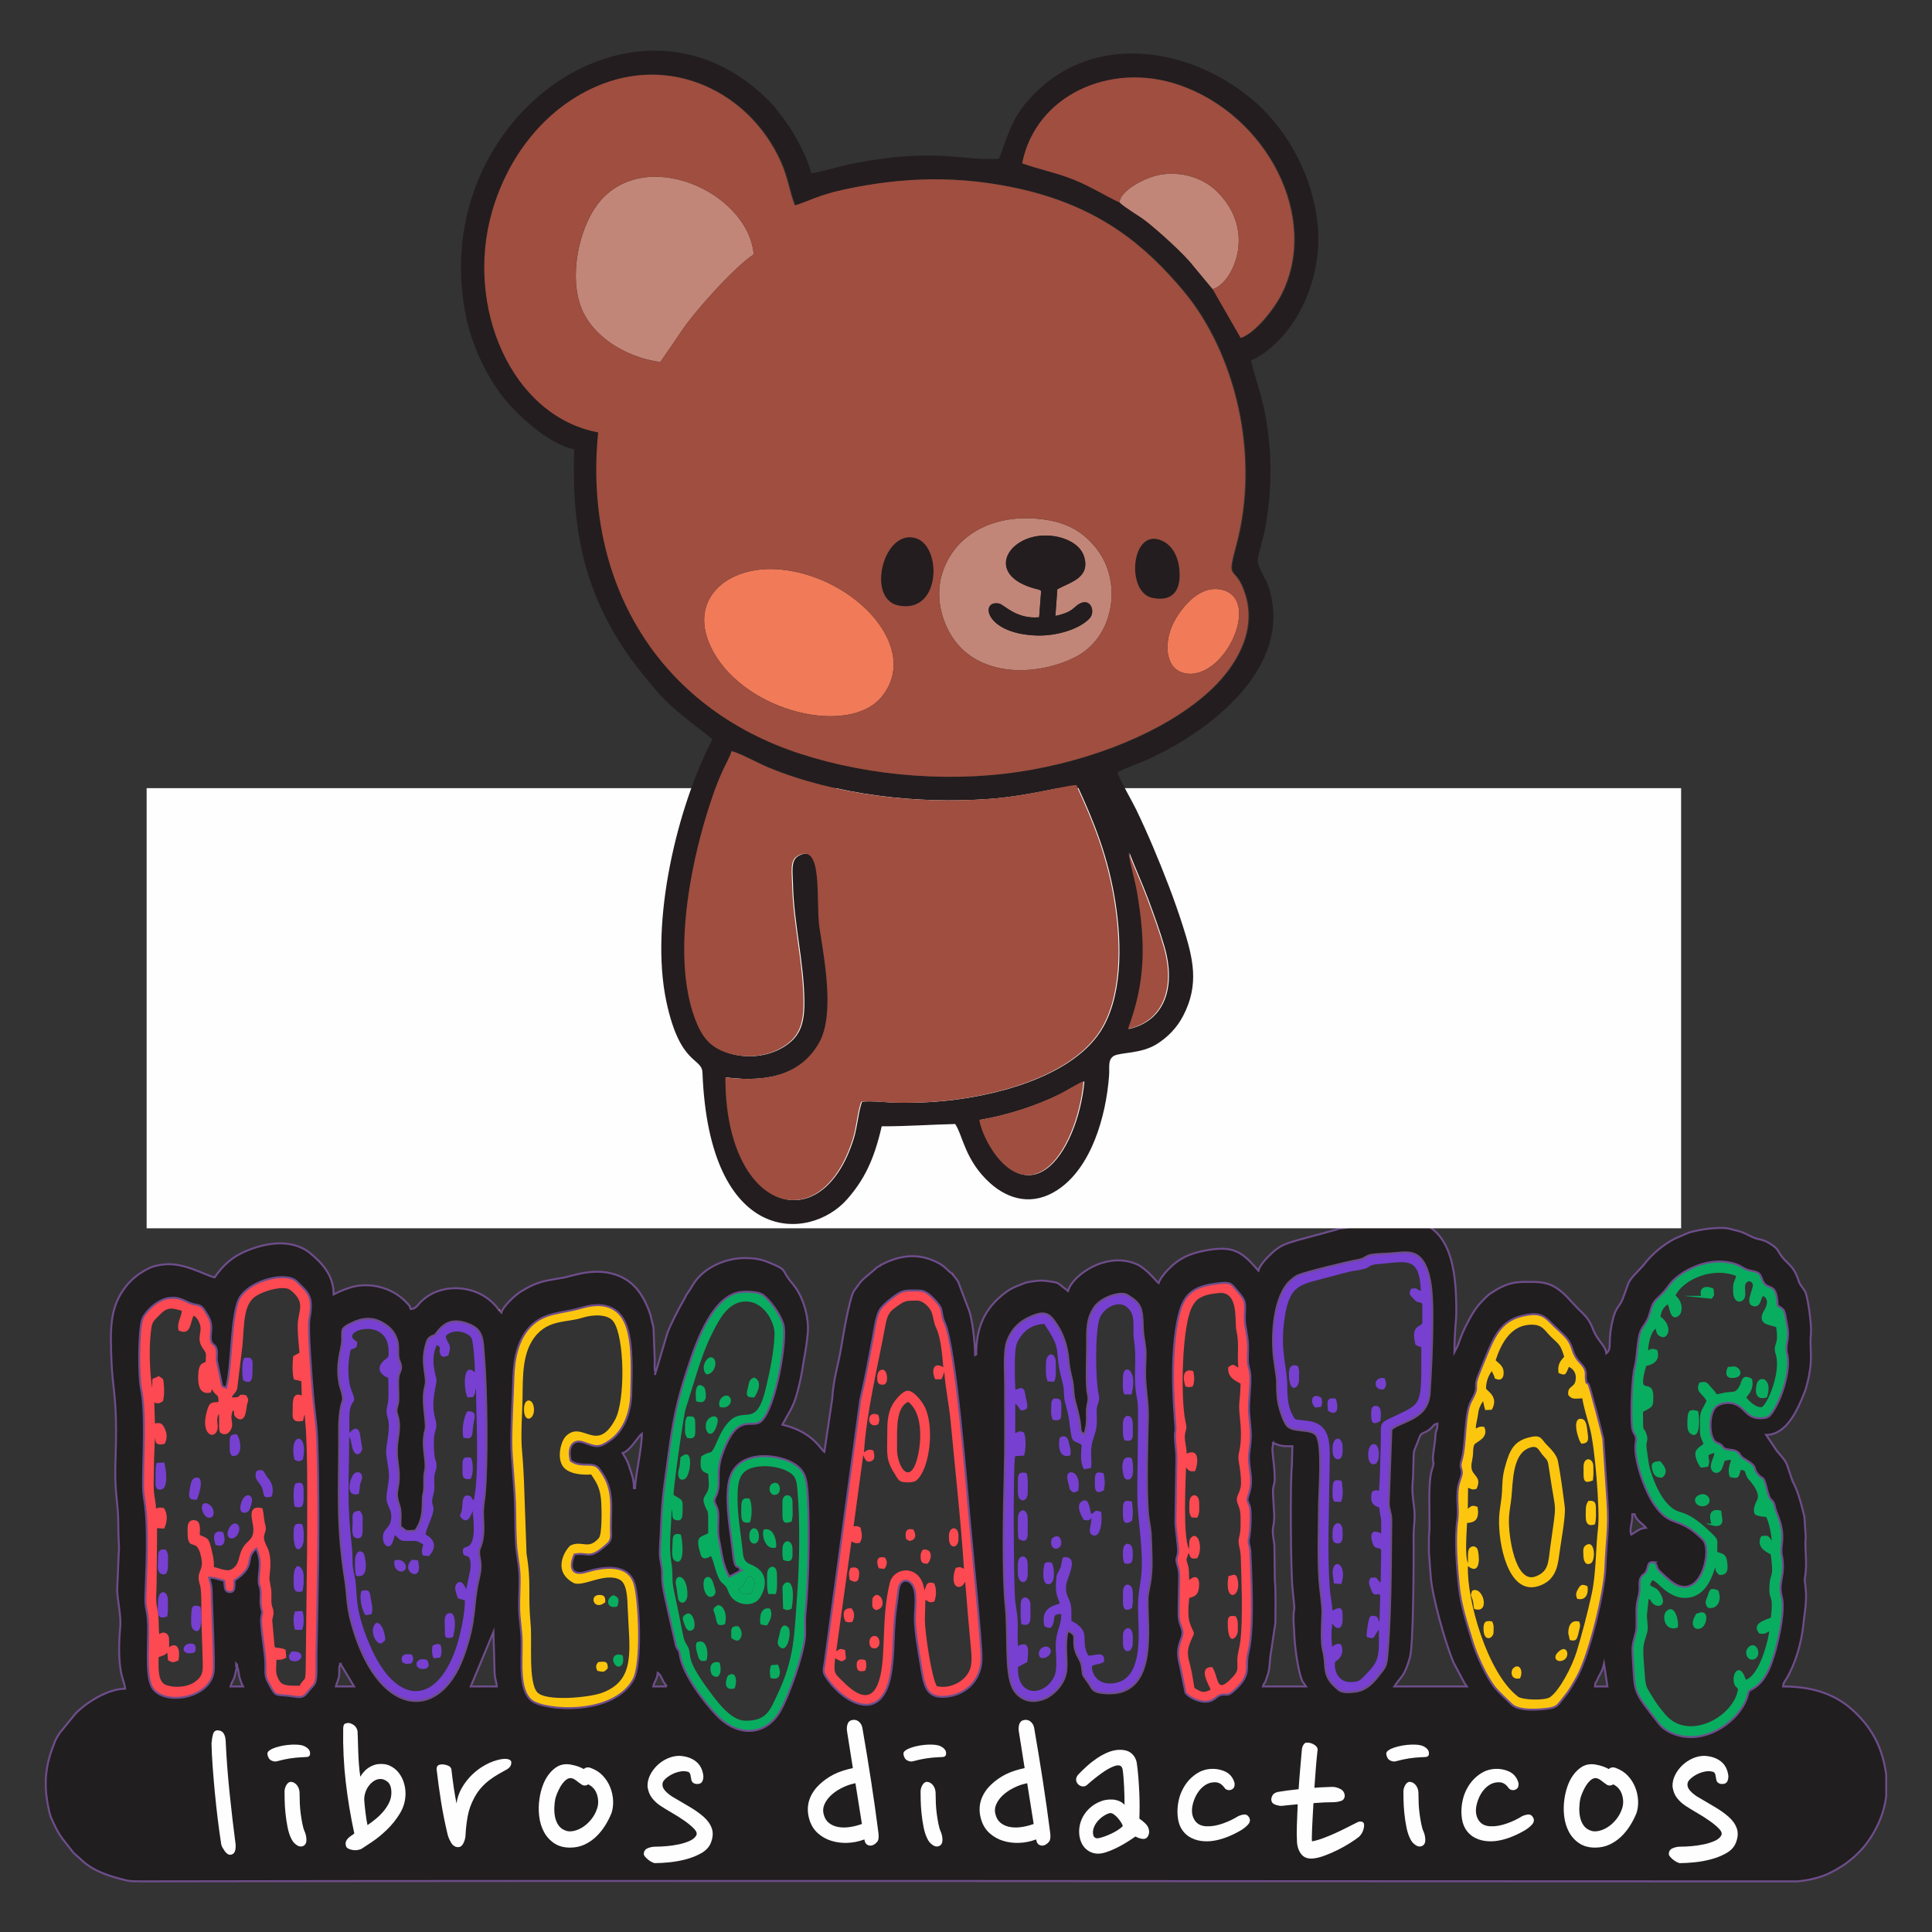 <?xml version="1.0" encoding="UTF-8"?>
<!DOCTYPE svg PUBLIC "-//W3C//DTD SVG 1.1//EN" "http://www.w3.org/Graphics/SVG/1.1/DTD/svg11.dtd">
<!-- Creator: CorelDRAW 2017 -->
<svg xmlns="http://www.w3.org/2000/svg" xml:space="preserve" width="75mm" height="75mm" version="1.1" style="shape-rendering:geometricPrecision; text-rendering:geometricPrecision; image-rendering:optimizeQuality; fill-rule:evenodd; clip-rule:evenodd"
viewBox="0 0 7500 7500"
 xmlns:xlink="http://www.w3.org/1999/xlink">
 <rect x="0" y="0" width="7500" height="7500" fill="#333333" stroke="none"/>
 <defs>
  <style type="text/css">
   <![CDATA[
    .str3 {stroke:#FEFEFE;stroke-width:20;stroke-miterlimit:22.926}
    .str2 {stroke:#6E4D8B;stroke-width:7.62;stroke-miterlimit:22.926}
    .str0 {stroke:#09AD60;stroke-width:7.62;stroke-miterlimit:22.926}
    .str1 {stroke:#FD4951;stroke-width:7.62;stroke-miterlimit:22.926}
    .fil5 {fill:#FEFEFE}
    .fil4 {fill:#201E1E}
    .fil2 {fill:#09AD60}
    .fil6 {fill:#231D1F}
    .fil0 {fill:#7740D1}
    .fil9 {fill:#9F4E3F}
    .fil8 {fill:#C28678}
    .fil7 {fill:#F17A59}
    .fil1 {fill:#FD4951}
    .fil3 {fill:#FDC60E}
    .fil10 {fill:#FEFEFE;fill-rule:nonzero}
   ]]>
  </style>
 </defs>
 <g id="Capa_x0020_1">
  <g id="_3131240560496">
   <polygon class="fil0" points="4418.69,4910.36 4423.09,4910.36 4419.43,4905.23 "/>
   <polygon class="fil1" points="3420.04,4910.36 3420.04,4905.96 3414.92,4909.62 "/>
   <path class="fil2" d="M2742.55 5335.45c34.71,-0.17 46.61,-60.55 20.22,-66.2 -21.3,-4.56 -45.3,44.66 -20.22,66.2z"/>
   <path class="fil1" d="M3573.76 6040.88c0.03,22.66 4.8,29.63 26.66,29.45 17.52,-17.05 22,-59.98 -17.37,-54.62 -5.56,7.08 -9.3,12.18 -9.29,25.17z"/>
   <path class="fil2 str0" d="M6596.93 5807.16c-29.04,13.41 -4.62,45.78 23.98,33.87 25.49,-10.62 5.96,-47.68 -23.98,-33.87z"/>
   <path class="fil2 str0" d="M6790.1 6397.41c-18.63,18.48 -0.18,53.45 23.38,37.38 20.02,-13.65 1.62,-62.18 -23.38,-37.38z"/>
   <path class="fil0" d="M1120.82 6427.99c3.48,11.11 0.44,17.4 16.83,20.53 35.77,6.83 52.26,-42.31 -5.69,-37.21l-11.14 16.68z"/>
   <path class="fil0" d="M756.71 6413.55c14.75,-43.86 -30.2,-35.59 -38.21,-25.26 -18.33,23.67 10.41,37.9 38.21,25.26z"/>
   <path class="fil3" d="M2319 6486.08c24.19,5.86 26.69,5.34 40.31,-9.7 0.73,-27.98 -9.66,-27.51 -37.19,-24.07 -10,12.17 -9.87,20.46 -3.12,33.77z"/>
   <path class="fil3" d="M2349.55 6219.82c0.96,-20.24 -3.65,-29.12 -24.61,-28.17 -39.96,1.81 -18.13,63.85 24.61,28.17z"/>
   <path class="fil0" d="M5104.99 5463.9l22.9 -2.01c5.6,-14.79 5.89,-17.24 1.56,-35.55 -34.43,-23.08 -47.89,13.26 -24.46,37.56z"/>
   <path class="fil0" d="M1597.19 6456.97c9.13,-13.08 8.43,-20.59 1.99,-33.62 -24.01,-4.94 -46.94,-2.23 -37.9,29.09 15.81,8.56 15.28,7.67 35.91,4.53z"/>
   <path class="fil2 str0" d="M6608.96 5034.21l34.26 3.53 7.23 -11.18 -2.11 -21.38c-26.92,-12.49 -52.13,-3.52 -39.38,29.03z"/>
   <path class="fil1" d="M3517.53 5974.52l12.42 7.44c26.52,-3.2 27.57,-23.96 15.82,-44.25 -28.8,-7.74 -33.88,10.99 -28.24,36.81z"/>
   <path class="fil0" d="M4234.93 5698.77c4.97,-17.93 -1.12,-47.53 1.27,-72.57 3.34,-34.98 8.61,-38.95 16.47,-68.16 8.21,-30.5 4.2,-48.5 4.52,-80.5 0.3,-29.08 14.31,-36.35 8.26,-61.98 -12.96,-54.86 -15.91,-251.82 4.89,-301.72 13.89,-33.31 65.85,-66.84 100.96,-42.01 42.2,29.83 22.89,78.36 31.12,132.42 12.52,82.26 -6.64,142.96 13,232.78 6.9,31.56 -3.1,323.1 0.44,401.15 3.83,84.25 27.21,205.81 11.13,303.89 -10.46,63.78 -10.28,80.89 -7.81,149.56 2.74,76.34 9.03,219.94 -85.28,240.77 -74.31,16.4 -96.83,-38.36 -95.05,-64.82 17.22,-9.47 29.22,-4.79 47.18,-16.85 4.29,-43.76 -31.81,-23.65 -60.7,-23.43 -35.53,-58.57 16.58,-92.65 -66.28,-135.52 -0.44,-25.98 2.48,-50.86 -5.59,-73.27 -9.84,-27.29 -18.4,-31.55 -14.16,-67.88 3.16,-27.13 53.99,-111.63 -11.79,-105.67 -9.49,19.25 -4.12,25.45 -12.37,44.37 -7.35,16.86 -12.87,16.45 -14.73,39.3 -4,49.06 -0.39,60.22 14.16,96.48 -39.33,9.67 -74.34,27.24 -60.04,87.59 14.75,8.07 27.95,13.49 34.61,-12.33 7.45,-28.89 -3.54,-32.01 30.69,-35.21 0,49.18 -21.02,65.61 -21.46,123.09 -0.32,41.79 9.13,93.14 -8.22,124.52 -41.62,75.26 -142.97,73.51 -138.23,-41.24l36.26 -20.04c4.47,-48.11 10.28,-83.4 -36.67,-62.05 -2.38,-32.63 0.23,-65.43 -0.97,-97.93 -0.93,-25.44 -7.84,-55.47 -10.3,-85.44 -4.95,-60.05 -8.23,-519.2 0.47,-552.29 8.01,-4.01 -0.33,-1 9.94,-1.78l25.08 -1.32c6.71,-22.45 8.11,-69.51 -0.73,-89.78 -16.83,-6.36 -16.01,-5.42 -33.99,2.45l0.43 -114.61c22.47,18.04 11.39,37.44 45.18,19.42 4.5,-19.96 -3.79,-32.37 -6.86,-56.56 -3.74,-29.44 -17.61,-25.34 -38.17,-16.29 -1.77,-38.36 -6.32,-153.1 6.38,-181.56 16.59,-37.21 49.66,-72.48 105.86,-74.26 64.55,96.49 43.05,89.05 58.34,174.15 3.3,18.36 9.62,39.6 14.34,60.65 5.95,26.62 1.67,46.44 8.35,70.5 21.22,76.54 13,68.5 24.27,129.46 5.28,28.55 22.31,19.96 40.01,35.54 -2.84,35 -6.44,66.87 8.77,93.55l27.02 -4.57zm-24.74 -131.03c-22.21,-10.7 -11.23,-12.58 -21.72,-65.81 -5.13,-25.98 -12.17,-46.98 -17.53,-70.74 -5.7,-25.26 -3.06,-47.42 -10.28,-77.94 -6.55,-27.67 -10.55,-45.48 -13.38,-76.55 -4.6,-50.62 -18.75,-94.06 -42.8,-131.2 -30.04,-46.37 -45.65,-62.16 -113.49,-29.38 -37.62,18.2 -66.37,48.84 -81.12,90.71 -14.15,40.14 -8.06,117.04 -8.06,165.42 0,117.08 1.47,235 -1.63,351.91 -3.33,125.61 -8.94,385.66 3.96,510.32 11.04,106.61 -3.71,257.79 28.16,319.25 19.98,38.53 64.85,64.49 124.09,39.84 34.27,-14.26 71.61,-54.37 80.74,-95.93 10.11,-46.08 -7.87,-104.77 7.92,-167.38 39.23,19.65 19.4,23.81 27.03,66.48 5.33,29.75 23.87,47.99 26.94,66.81 7.84,48.06 -1.45,29.25 24.93,66.68 16.42,23.28 15.33,36.46 50.97,41.27 226.93,30.59 176.86,-255.83 179.98,-363.68 1.21,-41.8 18.69,-66.1 15.35,-166.71 -0.89,-26.76 -1.44,-59.71 -3.19,-88.26 -1.63,-26.34 -8.53,-52.39 -10.7,-79.65 -7.47,-94.07 -2.84,-269.68 -0.34,-368.99 1.64,-65.69 -10.92,-109.95 -11.02,-175.95 -0.05,-30.15 4.01,-63.58 1.17,-92.55 -2.95,-30.15 -9.12,-51.1 -9.82,-83.26 -1.67,-77.12 -7.23,-92.88 -60.03,-125.09 -26.82,-16.35 -100.85,9.8 -125.95,44.68 -33.06,45.98 -30.29,90.28 -30.29,155.04 0,41.26 -4.82,150.17 2.88,182.63 7.59,32.01 -4.85,37.39 -3.77,76.88 1.16,42.44 -0.65,45.63 -9,81.15z"/>
   <path class="fil1" d="M3353.88 5638.24c10.31,-160.06 54.06,-334.5 83.48,-494.29 6.15,-33.41 14.25,-50.18 33.22,-64.25 41.94,-31.08 42.8,-30.72 90.25,-30.72 25.94,0 49.34,30.7 53.6,40.46 9.64,22.09 8.59,42.83 20.66,67.65 16.88,34.67 23.18,107.15 26.71,150.44 -39.84,-24.51 -47.17,18.01 -30.68,47.01l23.06 -0.38c7.09,-10.84 6.55,-16.19 11.69,-28.29 4.01,63.47 18,124.06 24.2,190 17.21,183.04 41.11,399.41 51.97,574.65 -16.67,-8.36 -10.83,-8.8 -31.12,-4.35 -6.46,11.2 -13.82,42.58 -6,61.75 5.47,13.37 20.45,17.93 33.47,4.85l8.56 -12.18c6.74,86 14.41,175.6 22.61,262.61 4.82,51.11 2.4,81.62 -26.01,110.57 -21.05,21.44 -63.18,42.4 -106.95,31.73 -20.4,-35.03 -46.2,-206.98 -46.2,-258.27l1.94 -77.1c16.43,9.27 14.23,12.83 34.78,7.04 7.91,-21.26 9.34,-49.29 -0.56,-70.57 -8,-2.39 -19.11,-6.55 -27.47,2.72 -3.84,4.28 -3.38,6.36 -5.5,11.64l-5.14 12.9c-12.4,-102.23 -118.36,-94.6 -134.52,-28.33 -31.9,130.8 -15.69,268.3 -36.09,358.5 -24.6,108.79 -82.56,86.19 -143.37,25.58 -33.57,-33.46 -38.95,-29.09 -32.53,-91.99l15.44 7.73c11.95,4.79 8.72,6.46 26.47,-5.53l-3.18 -34.6c-20.77,-6.05 -18.49,-5.6 -34.57,5.29l59.15 -426.91c13.22,6.58 16.79,9.05 32.79,5.4 12.14,-21.17 7.33,-35.32 2.59,-58.95 -11.87,-5.82 -12.36,-7.06 -27.08,-4.67l37.41 -276.38c6.07,10.55 9.39,32.45 32.52,22.53 15.54,-6.67 10.52,-27.03 6.78,-40.75 -16.95,-6.77 -25.38,-1.36 -36.38,7.46zm197.51 644.59c0,50 14.79,131.32 22.91,179.74 12.41,74.09 17.83,124.65 83.31,124.65 81.42,0 152.77,-57.44 152.77,-150.43 0,-65.35 -36.88,-434.73 -45.47,-530.41 -10.67,-118.94 -53.99,-678.22 -97.99,-772.33 -9.96,-21.3 -8.25,-34.48 -14.31,-55.69 -2.45,-8.56 -45.17,-66.28 -78.22,-67.9 -20.35,-1 -54.97,-2.94 -72.43,3.63 -23.29,8.75 -67.83,46.2 -81.72,63.62 -18.83,23.61 -24.76,77.93 -31.52,113.75 -15.27,80.75 -30.13,162.31 -49.01,241.22l-138.02 1019.32c-3.9,27.14 -8.98,35.55 2.92,54.89 59.75,97.08 228.53,206.07 257.21,-31.98 12.2,-101.29 2.52,-144.48 21.81,-269.41 2.94,-19.07 2.96,-45.26 12.44,-58.15 13.1,-17.82 32.57,-12.45 43.72,2.47 22.78,30.52 11.6,91.83 11.6,133.01z"/>
   <path class="fil0" d="M4997.17 5381.05c0,-75.8 -29.31,-136.8 -10.58,-262.93 17.28,-116.34 49.02,-128.96 135.62,-150.82 38.58,-9.74 75.07,-20.59 114.87,-30.16 18.24,-4.39 43.37,-6.54 59.54,-11.42 22.58,-6.84 16.4,-15.38 50.26,-18.18 115,-9.52 163.29,-33.5 168.89,104.22 -20.52,-7.56 -9.54,-12.81 -37.14,-9.26 -9.63,17.99 -8.12,21.97 6.73,37.6 19.92,20.94 10.61,8.56 35.99,19.82l0.14 74.79c-2.93,18.03 -43.86,6.66 -28.94,74.68 4.24,19.38 1.61,9.08 10.74,15.21 11.24,7.54 14.28,-5.31 14.28,20.08 0,212.54 3.89,201.32 -103.02,252.47 -69.97,33.49 -50.41,20.41 -54.76,121.63 -2.23,51.93 -1.65,115.16 -6.62,168.67 -15.35,-4.18 -14.38,-2.55 -26.99,3.44 -12.82,50.9 15.56,56.04 27.87,61.42 6.38,55.66 9.43,24.33 7.4,100.98 -20.49,-11.71 -43.53,-14.15 -36.6,25.06 0.23,1.29 5.25,17.4 5.4,17.68 12.09,22.97 26.56,5.86 31.6,22.86l-2.06 124.73c-19.84,-13.6 -7.44,-24.08 -38.94,-18.41 -11.97,17.3 -4.81,25.21 1.59,44.72 12.69,38.73 30.69,6.06 35.52,24.92l-2.89 102.21c-8.11,-13.92 -2.5,-19.42 -18.02,-23.66 -16.34,-4.47 -21,4.2 -23.33,14.79 -2.52,11.46 -10.86,53.95 -7.83,66.68 30.33,9.76 24.88,3.38 42.38,-23.17l4.27 -5.37c2.89,116.25 -1.9,123.95 -57.64,181.55 -15.76,16.29 -21.2,21.84 -53.53,21.84 -57.73,0 -64.49,-66.59 -57.15,-79.74 0.39,-0.7 27.45,-13.38 26.76,-44.35 -1.02,-45.84 -37.79,-14.19 -39.58,-13.05 -3.2,-38.06 -4.62,-52.98 0.7,-90.96 15.58,28.33 39.93,25.29 39.93,-14.39 0,-41.03 0.56,-55.55 -39.89,-35.04 -1.09,-29.23 -8.51,-60.61 -10.54,-92.42 -9.18,-143.69 -1.52,-311.73 -0.2,-457.6 0.8,-88.04 11.88,-174.13 -85.35,-186.48 -52.01,-6.6 -46.49,-1.51 -56.4,-18.54 -20.09,-34.51 -22.48,-75.29 -22.48,-116.1zm404.22 167.16c44.19,-34.03 142.03,-38.16 148.63,-140.57 5.67,-88.03 10.46,-193.45 10.53,-281.57 0.07,-81.01 -0.28,-194.05 -46.34,-242.22 -29.52,-30.88 -69.05,-21.55 -118.82,-17.81 -22.43,1.68 -49.57,1.57 -70.13,4.91 -26.58,4.31 -24.88,15.75 -53.46,20.35 -38.05,6.13 -203.52,46.91 -232.16,59.04 -13.17,5.58 -33.28,22.95 -39.89,30.72 -60.8,71.39 -64.65,224.5 -51.88,307.05 16.71,108.05 5.37,53.28 11.85,136.98 2.41,31.1 20.22,88.67 36.32,108.86 22.12,27.75 90.93,10.39 112.86,36.75 27.05,32.54 11.96,216.42 11.58,272.23 -0.63,94.66 -4.48,199.21 1.43,290.82 2.43,37.54 13.16,101.98 11.65,129.86 -8.79,162.57 6.77,124.68 10.4,199.57 2.3,47.33 17.77,67.71 53.13,97.14 14.47,12.03 44.81,9.11 64.4,6.66 38.57,-4.82 64.73,-29.65 87.05,-58.14 33.41,-42.65 33.64,-36.77 39.13,-106.37 7.03,-89 9.37,-189.74 11.15,-282.4l2.21 -220.13c-0.63,-28.55 -9.39,-38.03 -10.06,-65.58l10.42 -286.15z"/>
   <path class="fil1" d="M4807.04 5309.35c-21.06,-13.93 -18.96,-15.05 -38.92,-2.19 -6.06,47.33 45.88,59.07 47.67,65.09 -0.45,26.44 -2.59,50.66 -4.99,75.42 -3.77,38.77 12.3,90.51 4.13,162.28 -3.71,32.65 -11.33,34.97 -4.93,71.26 4.27,24.28 7.45,48.64 7.72,74.58 0.35,34.24 -16.71,45.69 -16.48,65.29 0.22,19.49 14.93,28.32 14.67,70.19 -0.22,33.86 1.73,47.13 -6.25,78.57 -5.71,22.45 5.99,41.98 6.84,70.93 2.83,95.15 8.75,237.29 -0.98,326.7 -2.87,26.29 -10.57,47.01 -11.97,70.04 -2.14,35.48 7.15,44.66 -15.45,69.58 -69.92,77.04 -54.56,7.2 -82.1,-35.52 -57.55,-1.53 -13.61,68.25 -6.17,87.66 -30.85,15.59 -36.46,8.15 -62.88,-6.24 -5.65,-28.49 -8.23,-55.46 -16.1,-85.38 -9.19,-34.93 -14.75,-54.84 -1.45,-89.32 20.01,-51.86 20.72,-22.1 1.09,-73.02 -10.82,-28.07 -7.22,-69.92 -3.76,-101.85 25.94,-6.62 35.5,-15.37 38,-44.33 3.17,-36.88 -13.67,-47.16 -37.96,-25.43 -2.3,-21.61 0.91,-38.22 -5.01,-57.51 -9.34,-30.39 -6.68,-16.19 2.24,-48.01 8.85,18.51 5.7,25.03 33.46,21.06 24.8,-39.25 3.58,-111.39 -25.42,-78.41 -7.8,8.87 -4.73,30.09 -6.47,42.92 -23.47,-48.66 -13.49,-249.91 -11.47,-317.27 9.61,11.93 13.64,17.65 35.37,14.35 10.35,-23.62 20.43,-92.77 -32.87,-67.78 -0.15,-23.88 -6.89,-42.41 -7.04,-64.12 -0.22,-31.14 11.39,-22 2.7,-59.89 -19.71,-85.89 -15.4,-382.41 29.23,-452.96 11.71,-18.51 18.87,-24.84 40.45,-34.26 16.97,-7.41 39.84,-10.25 60.37,-12.22 78.62,-7.53 60.11,113.73 66.92,143.15 12.68,54.79 2.7,94.06 7.81,146.64zm-89.58 -325.97c-79.63,10.99 -118.48,36.85 -138.28,109.57 -47.54,174.54 -13.41,448.04 -15.92,458.61 -6.83,28.94 4.51,75.2 3.51,111.01l-3.87 246.38c0.58,28 12.32,102.32 10.01,117.8 -4.31,28.91 -11.04,19.29 -0.59,54.19 6.53,21.81 5.13,32.87 5.03,56.71 -0.18,42.29 -2.16,86.21 -2.07,127.69 0.1,52.1 25.66,55.79 10.2,96.06 -15.68,40.85 -15.39,62.8 -4.32,106.38 3.04,11.99 20.5,102.37 20.55,102.44 9.31,16.6 58.05,43.25 93.46,33.9 18.49,-4.88 29.08,-18.87 39.11,-22.89 22.13,-8.87 27.93,5.95 49.56,-12.33 69.44,-58.66 54.68,-86.83 58,-127.35 1.41,-17.33 6.49,-33.66 9.43,-52.15 15.28,-95.83 6.83,-268.78 2.6,-366.29 -1.06,-24.27 -9.65,-30.59 -5.37,-49.5 6.06,-26.82 8.41,-88.96 5.06,-117.21 -2.73,-23.06 -16.4,-24.82 -7.99,-48.22 14.62,-40.63 12.33,-66.33 5.75,-112.65 -7.62,-53.67 1.64,-59.95 4.1,-112.09 1.93,-41.05 -7.45,-82.17 -7.04,-118.81 0.45,-40.55 7.04,-78.97 5.33,-123.38 -0.92,-24.03 -7.31,-32.69 -9.03,-52.55 -1.51,-17.44 0.66,-42.92 0.43,-61.7 -0.55,-43.87 -13.49,-76.62 -12.77,-114.15 1.06,-56.13 6.95,-59.96 -25.65,-97.7 -29.75,-34.45 -26.23,-40.47 -89.23,-31.77z"/>
   <path class="fil0" d="M4207.22 5900.34c20.17,2.04 19.84,4.18 29.35,-8.14 0.58,31.05 -14.56,53.8 1.68,65.71 38.05,20.45 41.88,-66.66 35.94,-89.21 -30.69,-9.9 -18.37,1.73 -38.09,8.26 -6.72,-18.3 -7.76,-68.71 -37.63,-48.05 -24.1,16.66 2.21,60.88 8.75,71.43z"/>
   <path class="fil0" d="M607.8 5679.17c-4.88,17.57 -3.82,41.67 -3.96,62.78 -0.14,21.19 -3,43.99 22.06,40.4 28.43,-4.09 19.59,-79.37 11.4,-104.95l-29.5 1.77z"/>
   <path class="fil2" d="M3037.46 5829.74l0 52.79c0,33.19 14.57,32.72 36.01,23.49l3.61 -23.41 -0.62 -52.87c0,-32.13 -39,-35.29 -39,0z"/>
   <path class="fil0" d="M1396.9 5864.96c-34.52,0.59 -28.06,19.13 -27.92,48.29 0.09,18.48 -7.42,53.44 14.97,57.81 28.2,5.5 23.62,-28.1 23.54,-48.84 -0.13,-32.65 4.75,-38.16 -10.59,-57.26z"/>
   <path class="fil0" d="M1799.04 5581.01c41.13,11.5 33.13,-16.24 38.44,-49.16 4.59,-28.51 16.8,-55.92 -22.96,-52.9 -14.35,19.9 -23.19,72.22 -15.48,102.06z"/>
   <path class="fil2" d="M3037.46 6164.05l2.64 80.94c18.47,7.25 15.48,7.22 33.33,-0.3 21.27,-135.99 -35.97,-105.78 -35.97,-80.64z"/>
   <path class="fil2" d="M2642.35 5956.62c-28.56,-6.97 -31.56,6.28 -31.48,35.6 0.07,18.72 -6.81,56.3 8.86,66.23 42.79,27.08 28.92,-89.47 22.62,-101.83z"/>
   <path class="fil0" d="M3962.15 6230.04l0 48.38 2.78 26.31c23.58,8.18 35.26,0.44 35.26,-26.31l0 -48.38c0,-33.32 -38.04,-43.38 -38.04,0z"/>
   <path class="fil2" d="M2651.98 5650.32c-13.62,8.97 -9.7,2.51 -11.9,24.95 -1.93,19.59 -1.25,13.97 -6.12,33.6 -6.43,25.92 8.15,44.65 26.63,30.74 20.11,-15.14 31.83,-115.96 -8.61,-89.29z"/>
   <path class="fil0" d="M1403.44 6175.81c-10.39,26.95 1.86,75.35 15.11,94.39l23.4 -3.88c7.73,-21.53 0.65,-38.36 -2.86,-62.68 -3.98,-27.53 -6.67,-34.53 -35.65,-27.83z"/>
   <path class="fil0" d="M1382.25 6116.81c58.29,16.3 33.34,-83.07 29.34,-87.27 -17.65,-18.53 -32.36,1.8 -33.11,24.13 -0.68,20.68 -0.97,47.11 3.77,63.14z"/>
   <path class="fil3" d="M6139.21 5604.39c27.36,-1.6 27.97,-13.78 24.03,-40.58 -2.9,-19.81 -3.36,-50.61 -21.09,-55.17 -43.8,-11.3 -15.82,83.46 -2.94,95.75z"/>
   <path class="fil0" d="M651.81 6212.44c0,-41.46 -37.34,-44.2 -38.31,4.04 -0.71,35.29 -9.25,76.99 36.07,58.14l2.24 -22.59 0 -39.59z"/>
   <path class="fil0" d="M643.55 6015.62c-29.74,-4.1 -29.91,10.99 -30.03,38.21 -0.07,17.69 -5.81,47.78 11.49,55.43 26.61,11.76 27.08,-19.7 27.05,-37.33 -0.06,-27.69 3.81,-39.2 -8.51,-56.31z"/>
   <path class="fil2" d="M2877.8 5847.33c0,42.62 -5.9,70.01 33.37,62.71 8.55,-22.75 9.63,-71.43 -1.68,-92.41 -24.7,-5.23 -31.69,5.3 -31.69,29.7z"/>
   <path class="fil0" d="M947.25 5271.98c-8.91,19.87 -7.53,61.92 -3.37,86.73 29.18,14.5 36.2,2.47 36.24,-34.69 0.03,-34.21 8.23,-60.76 -32.87,-52.04z"/>
   <path class="fil3" d="M6156.1 5860.53c0,31.33 -6.37,70.75 35.35,57.06 5.81,-20.93 3.69,-41.59 3.69,-65.86 0,-21.06 -7.56,-27.64 -29.14,-25.2 -5.87,8.73 -9.9,17.09 -9.9,34z"/>
   <path class="fil0" d="M1756.93 6356.47c8.37,-12.51 21.7,-109.64 -18.61,-92.56 -16.89,7.16 -11.09,39.25 -11.24,58.77 -0.23,29.86 -3.2,40.7 29.85,33.79z"/>
   <path class="fil0" d="M1392.78 5799.48c3.22,-10.9 2.45,-17.94 4.24,-30.79 2.11,-15.11 6.38,-18.32 8.1,-28.4 4.23,-24.87 -18.37,-32.46 -32.14,-17.79 -12.99,13.85 -37.82,91.49 19.8,76.98z"/>
   <path class="fil2" d="M2659.78 5526.21c0,31.78 -3.67,38.68 8.22,55.98 36.37,6.73 30.82,-12.55 30.82,-55.98 0,-25.7 -4.91,-30.55 -31.77,-26.79 -3.41,7.48 -7.27,14.27 -7.27,26.79z"/>
   <path class="fil0" d="M4080.9 5455.83c0,29.23 -3.04,36.38 6.79,56.64 34.36,4.81 32.14,-6.18 32.46,-38.99 0.3,-30.01 3.77,-49.43 -31.42,-43.48 -5.71,9.07 -7.83,10.07 -7.83,25.83z"/>
   <path class="fil0" d="M1795.43 5688.97c0,39.14 -4.53,57.46 31.99,52.01 10.72,-19.94 10.52,-62.26 0.47,-82.52 -28.3,-3.91 -32.46,2.07 -32.46,30.51z"/>
   <path class="fil2" d="M3025.35 6391.66c31.3,33.42 50.46,-59.24 34.33,-74.56 -19.64,-18.66 -30.04,4.49 -32.56,21.88 -3.08,21.17 -14.88,39.19 -1.77,52.68z"/>
   <path class="fil0" d="M4055.21 6068.94c-5.5,19.04 -12.95,83.07 15.38,81.32 28.42,-1.76 22.5,-63.32 13.43,-82.58 -9.27,-3.72 -17.89,-5.79 -28.81,1.26z"/>
   <path class="fil0" d="M764.13 5821.65c6.04,-12.17 36.33,-99.01 -8.73,-84 -13.94,4.64 -16.69,32.68 -19.52,48.93 -5,28.74 -0.55,36.26 28.25,35.07z"/>
   <path class="fil1" d="M4766.15 6300.42c0,99.02 39.01,55.23 39.01,30.79 0,-23.41 2.63,-39.84 -7.95,-56.68 -25.66,-4.69 -31.06,1.32 -31.06,25.89z"/>
   <path class="fil1" d="M4617.21 5834.14c0,29.59 -3.4,38.36 8.58,56.68l22.42 0.68c9.9,-21.55 7.04,-28.83 7.04,-57.36 0,-39.9 -38.04,-39.27 -38.04,0z"/>
   <path class="fil0" d="M5003.65 5332.66c0,82.15 39.02,55.61 39.02,26.39 0,-28.39 3.05,-37.2 -4.47,-56.48 -23.36,-7.93 -34.55,2.39 -34.55,30.09z"/>
   <path class="fil0" d="M892.16 5631.78c0,9.89 4.31,14.55 8.42,20.15 45.03,6.44 34.28,-65.06 18.59,-84 -33.69,-1.18 -27.01,15.36 -27.01,63.85z"/>
   <path class="fil3" d="M5714.75 6175.28c-6.93,20.98 -5.54,13.63 0.96,32.73 5.95,17.49 2.65,23.06 7.04,37.7 64.96,22.19 34.51,-92.61 -8,-70.43z"/>
   <path class="fil0" d="M1495.71 6366.41c-1.33,-45.47 -30.63,-90.67 -45.66,-51.63 -6.97,18.11 0.88,42.97 10.05,54.14 16.7,20.35 24.99,7.99 35.61,-2.51z"/>
   <path class="fil0" d="M4113.63 5581.48c-6.96,32.53 -1.39,83.44 41.24,68.06 4.85,-16.27 -2.49,-33.21 -6.13,-52.24 -4.03,-21.2 -19.34,-27.71 -35.11,-15.82z"/>
   <path class="fil2" d="M2814 6305.57c11.43,-39.95 -7.08,-76.41 -27.32,-74.29 -26.87,14.26 -14.84,20.08 -9.2,43.63 6.39,26.68 4.16,40.3 36.52,30.66z"/>
   <path class="fil2" d="M3012.43 6007.27c4.43,-14.42 -5.38,-81.85 -47.53,-69.3 -9.94,19.25 5.9,82.84 47.53,69.3z"/>
   <path class="fil0" d="M4153.09 5781.87c13.06,15.79 17.16,12.97 32.8,4.87 14.72,-85.02 -56.28,-89.07 -41.2,-39.93l8.4 35.06z"/>
   <path class="fil2" d="M2927.69 5424.88c13.91,-18.31 34,-64.2 -0.37,-77.47 -20.22,8.06 -18.06,16.06 -24.32,40.61 -7.21,28.31 -6.95,37.18 24.69,36.86z"/>
   <path class="fil1" d="M4768.98 6118.35c-18.73,107.4 52.75,84.23 35.2,11.61 -6.54,-27.05 -19.55,-13.72 -35.2,-11.61z"/>
   <path class="fil2" d="M2769.31 6195.71c13.86,-13.19 7.21,-21.67 0.81,-45.7 -4.31,-16.13 -13.7,-36.34 -31.12,-24.75 -17.99,11.96 -4.67,91.11 30.31,70.45z"/>
   <path class="fil2" d="M2703.96 6376.22c-4.97,19.82 0.02,31.83 5.16,50.67 5.57,20.42 12.46,24.31 33.39,18.93 9.41,-27.02 1.43,-90.46 -38.55,-69.6z"/>
   <path class="fil3" d="M6088 6340.02l5.99 26.68c30.14,6.8 28.05,-5.73 38.35,-46.8 2.69,-10.74 1.15,-16.49 -1.6,-24.57 -28.64,-8.07 -42.74,11.88 -42.74,44.69z"/>
   <path class="fil0" d="M5324.99 5608.47c-20.13,10.6 -20.8,89.11 14.9,73.69 20.02,-8.65 18.4,-91.21 -14.9,-73.69z"/>
   <path class="fil3" d="M6161.48 5995.87c-18.3,8.14 -15.5,21.8 -14.54,45.32 0.73,18.05 8.04,37.89 28.35,27.73 18.64,-9.32 17.42,-86.91 -13.81,-73.05z"/>
   <path class="fil2" d="M3037.46 6014.49l0 21.99 2.81 19.01c18.08,7.7 36.19,9.01 36.19,-19.01l0 -21.99c0,-42.2 -39,-41.02 -39,0z"/>
   <path class="fil0" d="M4250.27 5741.76c0,28.62 -5.09,66.2 35.02,43.74 5.48,-32.67 4.05,-31.9 -0.7,-66.1 -22.8,-6.65 -34.32,-6.09 -34.32,22.36z"/>
   <path class="fil0" d="M4359.29 6023.29c0,17.3 -1.18,29.93 5.38,45.16 36.03,9.47 32.66,-15.9 32.66,-45.16 0,-39.16 -38.04,-42.24 -38.04,0z"/>
   <path class="fil2 str0" d="M6632.09 6237.96c37.94,6.02 46.76,-33.26 35,-61.21 -27.44,-10.34 -27.03,-3.05 -34.51,20.17 -5.88,18.26 -13.69,22.48 -0.49,41.04z"/>
   <path class="fil2 str0" d="M6509.62 6315.11c4.48,-19.19 -10.73,-87.23 -38.75,-56.93 -15.14,16.38 -4.94,71.68 38.75,56.93z"/>
   <path class="fil2" d="M2739.6 5535.01c0.08,36.9 30.7,49.82 45.61,-11.02 10.11,-41.2 -45.69,-29.34 -45.61,11.02z"/>
   <path class="fil0" d="M975.86 5838.54c12.69,-39.82 -27.52,-49.54 -40.07,-2.62 -5.09,19.03 -5.16,38.36 15.71,36.52 16.79,-1.48 19.43,-18.43 24.36,-33.9z"/>
   <path class="fil2 str0" d="M6856.27 5421.52c21.45,-67.49 -26.94,-81.76 -34.02,-43.88 -6.25,33.44 0.93,53.01 34.02,43.88z"/>
   <path class="fil2" d="M2952.97 6306.16l23.89 4.21c15.97,-22.92 23.47,-45.89 12.02,-65.91 -40.31,-8.94 -41.36,44.72 -35.91,61.7z"/>
   <path class="fil2" d="M2661.35 6267.02c-16.75,12.03 -10.88,18.73 -3.99,39.06 4.5,13.26 13.11,32.9 32.16,20.51 16.85,-10.97 0.54,-80.2 -28.17,-59.57z"/>
   <path class="fil3" d="M5758.99 6322.42c0,55.29 39,38.98 39,13.19 0,-23.1 2.03,-22.81 -5.07,-40.96 -24.32,-4.75 -33.93,-0.77 -33.93,27.77z"/>
   <path class="fil3" d="M2072.93 5473.43c0,-45.83 -36.44,-48.85 -38.56,-8.87 -3.24,61.32 38.56,49.29 38.56,8.87z"/>
   <path class="fil0" d="M5322.89 5486.62c0,28.58 0.84,51 35.69,29.4 2.23,-21.38 7.21,-56.99 -16.46,-58.58 -16.73,-1.12 -19.23,12.06 -19.23,29.18z"/>
   <path class="fil1" d="M3683.76 5961.7l0 8.8c0,45.61 37.06,40.82 37.06,4.4l0 -13.2c0,-39.93 -37.06,-37.24 -37.06,0z"/>
   <path class="fil0" d="M925.68 5950.41c14.49,-34.42 -20.43,-54.48 -38.2,-13.48 -17.26,39.82 23.48,48.44 38.2,13.48z"/>
   <path class="fil2 str0" d="M6451.18 5732.38c20.53,-17.57 10.59,-34.71 -7.71,-56.02 -21.19,0.72 -32.04,3.59 -25.8,27.66 5.09,19.68 12.59,28.9 33.51,28.36z"/>
   <path class="fil2 str0" d="M6597.62 6264.56c-16.46,6.32 -5.66,-3.21 -15.62,12.88 -1.82,2.95 -6.43,15.11 -6.79,19.38 -1.45,17.17 9.28,28.92 27.39,19.8 20.02,-10.07 28.36,-64.88 -4.98,-52.06z"/>
   <path class="fil3" d="M6122.79 6206.47c34.55,8.78 44.67,-21.93 39.67,-48.92 -17.67,-7.39 -24.95,-8.33 -34.94,8.25 -8.83,14.64 -12.45,25.22 -4.73,40.67z"/>
   <path class="fil0" d="M807.57 5891.47c16.94,3.16 24.32,-9.86 21.42,-25.48 -6.09,-32.75 -52.51,-45.94 -44.42,-5.46 1.81,9.07 11.3,28.76 23,30.94z"/>
   <path class="fil0" d="M1598.72 6055.04c-49.99,49.22 50.54,95.02 23.31,1.59l-23.31 -1.59z"/>
   <path class="fil1" d="M3385.92 6221.24c0,21.15 1.64,19.75 12.97,29.29 45.6,-5.09 26.44,-65.92 0.15,-58.47 -10.84,8.54 -13.12,9.36 -13.12,29.18z"/>
   <path class="fil2" d="M2838.92 6358.71c13.33,8.62 26.87,18.27 36.29,-0.44 9.32,-18.51 0.78,-35.59 -9.48,-45.24 -32.59,-2.32 -26.93,15.1 -26.81,45.68z"/>
   <path class="fil0" d="M865.7 5947.52c-38.43,-10.22 -39.49,19.83 -28.61,49.66 38.37,14.19 39.77,-22.32 28.61,-49.66z"/>
   <path class="fil2" d="M2792.75 6453.31c-47.41,-9.77 -36.55,44.2 -25.32,51.58 29.62,19.46 35.76,-25.82 25.32,-51.58z"/>
   <path class="fil0" d="M5153.55 5455.83l1.44 20.19c40.73,27.66 41.47,-17.41 30.1,-47.12 -23.98,-2.07 -33.91,0.49 -31.54,26.93z"/>
   <path class="fil1" d="M3298.34 6132.11c14.51,9.4 32.12,15.79 36.12,-11.74 4.03,-27.69 -5.34,-40.48 -32.25,-34.04 -8.23,16.09 -7.34,25.65 -3.87,45.78z"/>
   <path class="fil1" d="M3405.38 5345.85c0,17.2 1.51,26.91 15.77,29.24 16.99,2.78 22.28,-8.17 22.28,-24.83 0,-47.9 -38.05,-39.5 -38.05,-4.41z"/>
   <path class="fil1" d="M3281.31 6293.98c9.21,4.86 17.39,4.99 28.21,1.58 9.5,-23.99 7.71,-35.82 -3.77,-51.99 -34.11,-2.95 -35.74,22.6 -24.44,50.41z"/>
   <path class="fil2" d="M2993.68 6464.04c-6.64,14.83 -5.9,33.15 -2.44,49.77 40.98,13.29 41.82,-24.84 28.76,-51.75l-26.32 1.98z"/>
   <path class="fil2" d="M2908.98 5961.7l0 4.4c0,34.75 37.04,34.98 37.04,0l0 -4.4c0,-37.89 -37.04,-39.05 -37.04,0z"/>
   <path class="fil0" d="M1678.74 6389.13c-2.89,18.2 -2.43,34.43 4.81,48.29l24.53 -2.29c8.8,-14.96 7.01,-35.47 1.13,-51.64 -14.62,-3.01 -20.76,-0.29 -30.47,5.64z"/>
   <path class="fil2" d="M2793.99 5461.58c35.08,11.55 54.92,-24.31 36.04,-40.51 -13.9,-11.93 -47.05,8.6 -36.04,40.51z"/>
   <path class="fil0" d="M4038.08 6434.75c28.94,10.06 53.76,-24.7 34.27,-39 -18.03,-13.26 -52.68,10.67 -34.27,39z"/>
   <path class="fil3" d="M6056.47 6406.85c-35.97,25.78 -12.61,51.52 14.22,37.19 24.27,-12.96 14.08,-57.46 -14.22,-37.19z"/>
   <path class="fil0" d="M1531.85 6057.41c-8.82,33.68 24.71,55.38 40.3,36.31 12.46,-15.26 -7.63,-46.34 -40.3,-36.31z"/>
   <path class="fil1" d="M3376.01 6384c5.43,25.49 45.77,19.16 36.98,-17.55 -6.27,-26.24 -44.8,-19.19 -36.98,17.55z"/>
   <path class="fil0" d="M4088.36 5969.33c-5.16,4.02 -3.42,-4.06 -7.06,11.18 -4.82,20.17 10.14,41.45 30.56,26.73 17.61,-12.71 4.49,-59.76 -23.5,-37.91z"/>
   <path class="fil2" d="M3001.43 5757.49c-23.61,8.86 -15.85,53.35 12.31,44.52 23.26,-7.29 15.48,-54.96 -12.31,-44.52z"/>
   <path class="fil1" d="M3359.43 6444.7c-19.72,-5.98 -35.93,-4.26 -33.72,22.81 1.87,22.79 15.69,22.54 32.95,18.04 5.39,-13.83 6.2,-26.75 0.77,-40.85z"/>
   <path class="fil2" d="M2417.12 6426.31c-30.19,-12.53 -45.7,10.73 -31.51,33.23 14.09,22.35 41.61,7.13 31.51,-33.23z"/>
   <path class="fil0" d="M1657.76 6443.98c-39.29,-12.48 -49.1,17.67 -34.23,29.67 13.2,10.65 56.96,7.79 34.23,-29.67z"/>
   <path class="fil0" d="M5372.62 5393.21c11.13,-15.61 10.03,-25.52 1.94,-43.08 -44.32,-9.14 -46.64,50.78 -1.94,43.08z"/>
   <path class="fil3" d="M5900.7 6515.29c14.77,-29.72 -3.41,-60.81 -26.05,-39.4 -11.55,10.94 -10.82,47.56 26.05,39.4z"/>
   <path class="fil2 str0" d="M6723.94 5345.56c47.38,0 26.58,-39.66 4.4,-37.1l-18.07 1.68c-5.84,13.08 -11.74,35.42 13.67,35.42z"/>
   <path class="fil1" d="M3409.74 5529.09c5.08,-17.78 5.22,-18.64 -0.17,-36.36 -48.67,-22.41 -46.66,59.13 0.17,36.36z"/>
   <path class="fil2" d="M2396.42 6236.08c7.54,-24.14 8.59,-34.11 -14.61,-43.8 -32.32,11.32 -27.47,56.95 14.61,43.8z"/>
   <path class="fil1" d="M3411.47 6088.12l21.68 2.3c11.22,-14.82 12.54,-28.73 2.81,-43.46 -35.3,-10.42 -34.38,19.46 -24.49,41.16z"/>
   <path class="fil1 str1" d="M895.14 5428.17c4.88,-20.95 14.19,-16.27 21.96,-38.08l20.16 -165.84c7.71,-80.55 2.45,-156.15 48.58,-192.06 30.38,-23.65 116.7,-49.38 144.19,-27.04 63.56,51.64 31.04,81.37 29.46,138.33 -0.88,31.33 4.43,79.87 7.14,110l-24.75 13.45c-3.15,25.24 -3.81,63.98 2.16,84.97 6.1,2 8.61,1.65 14.82,3.14l14.46 3.97 2.1 64.8c-34.82,-19.98 -35.35,12.31 -35.28,40.76 0.07,35.92 -7.16,54.86 33.09,47.89l5.17 -24.38c11.28,3.75 7.37,2.65 9.51,21.84 12.39,110.56 7.94,397.47 7.94,508.97l-4.87 417.9c-0.88,112 -0.88,64.85 -25.83,111.15 -46.31,-0.48 -70.04,0.52 -83.45,-20.88 -19.42,-31 -12.42,-47.77 -12.33,-87.76 22.69,-0.04 21.1,1.41 37.96,-6.6l-2.25 -26.05c-11.03,-5.7 -26.16,-5.2 -39.3,-7.86 -1.42,-2.8 -1.26,-0.08 -3.92,-9.57l-8.66 -97.58c0.23,-15.86 5.98,-17.21 4.67,-34.94 -0.96,-12.99 -6.02,-17.03 -7.62,-31.61 -1.29,-11.74 -0.13,-26.97 -0.26,-39.13 -0.31,-26.78 -9.26,-44.98 -7.7,-64.21 2.14,-26.37 6.06,-45.63 2.14,-76.06 -4.27,-33.24 -11.55,-35.53 -20.15,-59.82 -11.07,-31.29 9.47,-36.96 2.34,-63.52 -6.72,-25.01 -5.83,-44.18 -10.79,-64.01 -56.57,-14.21 -28.84,47.5 -28.36,77.02 0.76,45.16 -24.36,46.28 -40.81,73.82 -18.33,30.72 -11.64,57.02 -35.55,78.97 -24.86,22.82 -51.04,4.97 -84.88,-1.86 1.66,-32.8 -4.46,-51.29 -11.37,-80.1 -8.4,-34.98 -12.75,-31.06 -42.71,-44.83 -1.15,-22 6.43,-54.59 -18.5,-56.37 -25.43,-1.82 -21.69,27.08 -21.47,48.1 0.78,71.7 33,5.22 51.95,88.43 14.25,62.57 -22.17,55.15 -4.3,109.7 8.21,25.06 4.66,102.82 5.68,136.01 1.45,47.14 3.3,89 4.43,136.36 1.39,58.33 7.29,81.59 -32.23,109.27 -30.22,21.16 -82.1,24.48 -115.49,11.32 -35.82,-14.11 -30.31,-74.86 -30.31,-113.97 20.13,-7.25 25.82,-6.04 40.49,-24.15l3.55 36.9c17.75,7.67 13.88,7.97 33.53,0.07 6.47,-34.66 -1.51,-71.64 -36.58,-41.04 -1.07,-12.89 2.12,-41.43 -3.08,-50.97 -6.88,-12.62 -22.82,-13.77 -34.45,1.13 -5.06,-37.19 -0.4,-67.94 -8.6,-106.99 -7.59,-36.2 -2.86,-60.79 -2.65,-98.66 0.41,-73.16 1.95,-146.17 1.77,-218.39l28.9 2.02c10.1,-20.57 13.43,-51.56 -0.82,-72.46 -22.53,-4.15 -15.72,1.78 -31.47,1.62 -1.31,-27.91 -7.53,-47.71 -9.28,-73.45 -1.76,-26.01 2.17,-212.98 6.85,-222.68 13.51,23.27 -5.25,47.46 36.59,38.39 7.83,-16.99 9.41,-32.88 -0.44,-54.2 -10.59,-22.88 -16.9,-20.32 -38.46,-17.36l-2.76 -91.55c18.25,7.34 18.58,8.29 34.41,-1.64 5.69,-22.07 4.66,-58.62 0.19,-80.87l-13.32 -9.57 -20.97 9.4 -1.42 64.62c-15.48,-51 -19.56,-170.6 -13.93,-230.38 5.85,-62 6.44,-57.34 38.45,-89.81 28.38,-28.81 46.38,-29.26 91.67,-14.19 -2.83,32.19 -19.7,47.83 -13.49,76.07 43.09,19.26 36.57,-30.66 53.06,-59.15 14.96,3.66 24.37,21.32 29,33.94 13.73,37.41 -16.86,57.03 14.65,99.35 13.54,18.18 9.3,19.8 9.3,48.06 -4.93,19.8 -29.96,-7.31 -29.5,66.06 0.2,29.73 7.44,59.8 42.46,52.16 11.33,-26.99 -4.38,-32.3 0.08,-44.03 9.24,14.51 5.22,26.21 16,41.79 12.13,17.53 22.08,9.27 20.17,46.42 -33.19,0.25 -35.74,1.52 -44.63,31.69 -24.67,83.73 21.52,106.57 32.4,72.57 6.81,-21.29 -8.21,-37.67 6.86,-64.35 14.6,4.74 6.42,-1.45 7.86,14.47 1.22,13.66 -2.76,50.54 3.84,57.85 22.43,16.11 37.67,-10.46 39.05,-24.69 1.46,-14.95 -6.77,-26.8 0.42,-52.45l6.02 -13.96c18.27,13.54 -0.64,20.92 17.08,33.5 31.61,22.42 31.36,-38.79 34.87,-50.94 5.17,-17.81 6.33,-14.47 -2.1,-30.57 -38.96,-7.94 -2.27,11.94 -58.34,8.38zm-17.29 -41.58c-17.84,-4.42 -14.66,-3.98 -19.62,-26.4l-16.85 -80.08c-0.2,-14.69 2.87,-32.93 -1.67,-46.18 -5.14,-15.01 -13.92,-12.54 -19.01,-25.65 -5.57,-14.32 -1.21,-32.09 -0.55,-47.33 1.49,-34.39 -10.66,-49.02 -24.49,-72.1 -18.36,-30.66 -32.09,-18.92 -60.78,-31.49 -27.21,-11.92 -40.14,-22.4 -77.13,-18.68 -49.54,4.99 -97.54,57.94 -105.71,83.58 -14.95,46.94 -14.35,223.05 -4.84,267.26 19.48,90.53 8.42,260.51 8.21,361.18 -0.09,41.71 0.58,42.13 6.33,81.7 15.08,103.77 6.14,258.9 2.65,366.87 -1.24,38.35 5.85,49.07 9.08,83.36 7.32,77.67 -12.82,218.64 17.56,268.69 43.17,71.13 224.23,44.59 238.22,-61.8 4.3,-32.68 -5.12,-223.13 -6.68,-281.48 -1.23,-45.92 0.65,-44.65 -10.91,-83.73 22.99,-0.33 36.13,7.36 58.23,12.1 4.02,19.93 -1.57,42.76 21.17,43.88 24.29,1.2 17.9,-24.01 19.44,-45 88.72,-59.36 35.73,-84.55 84.7,-123.78 11.33,28.22 15.61,50.07 11.84,85.2 -8.39,78.18 4.07,40.98 4.92,89.17 0.28,16.19 -2,32.72 0.56,48.47 4.99,30.67 7.63,11.49 1.69,45.18 -4.89,27.76 16.8,142.17 16.15,183.64 -0.75,48.14 -0.14,48.8 19,83.09 20.69,37.08 17.62,32.02 65.28,36.36 46.46,4.23 57.98,15.63 81.68,-15.95 19.72,-26.27 31.12,-23.83 32.14,-68.04 0.77,-33.75 -0.4,-67.79 0.59,-101.62 1.89,-63.68 2.29,-131.9 3.7,-197.76 4,-186.47 5.03,-423.16 -1.4,-611.54 -2.19,-64.25 -11.96,-118.26 -16.87,-182.91 -3.52,-46.36 -20.18,-244.48 -13.27,-283.96 15.58,-88.94 -1.28,-99.1 -49.37,-146.41 -38.44,-37.79 -171.02,-8.88 -218.28,58.31 -39.55,56.24 -31.97,276.2 -55.71,353.85z"/>
   <path class="fil2 str0" d="M6771.35 5024.73c0,-20.15 -4.72,-38.67 5.76,-48.6 12.39,-11.74 27.43,-4.74 30.99,9.56 4.53,18.19 -35.97,80.47 3.92,81.72 20.76,0.65 18.25,-27.69 30.7,-41.22 42.47,16.8 5.74,68.07 5.04,69.64 -19.74,44.19 21.02,42.16 50.71,52.87 13.35,84.4 -15.28,61.83 -0.66,110.47 19.91,66.24 -33.08,200.72 -59.49,207.68 -28.64,-0.4 -50.99,-26.01 -64.49,-41.81 13.47,-16.11 31.24,-34.67 24.06,-69.68 -39.27,-21.85 -29.38,15.06 -48.59,37.84 -11.23,13.32 -14.99,13.44 -38.3,14.83 -21.22,1.28 -29.08,6.5 -49.89,8.49 -7.16,-15.44 -11.71,-16.69 -24.46,-31.73 -12.05,-14.2 -13.43,-19.92 -37.22,-13.94 -5.52,14.14 -7.26,22.02 5.67,36.59 11.89,13.38 13.18,12.42 24.08,30.79 -28.15,57.36 -26.28,30.88 -26.28,118.77 0,20.05 8.17,32.4 14.72,48.39 -10.29,11.53 -30.51,18.49 -32.4,35.79 -1.88,17.24 12.14,44.19 19.25,52.29l23.23 -3.05c7.52,-20.19 0.48,-22.88 0.7,-43.75 57.8,-30.15 15.31,20.23 16.69,46.92 0.97,18.67 16.89,25.71 28.85,16.13 10.46,-8.38 11.74,-28.4 19.21,-42.26 60.51,-14.23 8.35,13.56 24.79,63.03 33.17,8.26 27.49,-0.37 36.8,-28.35 28.57,1.03 20.01,10.59 32.43,33.69 2.19,4.06 54.4,53.37 37.37,88.78 -0.02,0.05 -21.41,38.1 -7.54,52.87 10.3,4.7 26.24,6.81 41.51,7.51 11.62,19.44 24.07,77.21 23.36,104.21 -19.29,-13.31 -9.65,-29.33 -42.6,-22.09 -17.63,37.18 19.22,54.77 38.06,64.12 15.64,111 -4.81,60.82 -4.81,141.63 0,40.82 17.25,15.9 5.32,109.52 -27.99,11.49 -73.06,22.66 -46.28,55.12 23.12,4.74 21.8,-4.9 40.96,-10.13 -1.75,30.77 -37.28,184.03 -97.6,198.18 -21.48,-70.54 -46.11,-28.03 -40.56,2.63 3.31,18.23 7.39,14.46 16.59,27.38 -13.33,109.81 -195.83,211.64 -288.5,103.17 -18.84,-22.06 -34.32,-41.8 -50.25,-68.57 -23.66,-39.73 -27.41,-35.21 -31.16,-91.73 -2.01,-30.3 -9.13,-91.25 -3.36,-117.5 3.34,-15.18 10.36,-32.42 13.73,-48.47 4.2,-20.05 -3.04,-41.27 -1.61,-67.23l6.93 -62.71c18.47,4.44 9.22,6.66 22.8,19.98 14.93,14.65 52.39,11.21 18.7,-41.16 -17.33,-26.94 -54.06,-11.95 -25.44,-51.13 17.83,1.85 31.47,25.08 61.6,45.77 21.9,15.05 50.61,28.63 85.83,21.6 56.51,-11.29 81.75,-68.6 98.02,-126.05 9.87,18.08 -2.03,22.46 17.43,38.72 28.86,0.27 28.92,-18.26 25.28,-47.1 -3.63,-28.78 -14.45,-27.15 -38.1,-35.7 -2.31,-53.93 8.83,-43.61 -22.68,-74.3 -116.14,-113.15 -118.95,-52 -177.35,-121.86 -27.32,-32.68 -49.77,-86.51 -63.18,-134.61 -2.76,-9.92 -12.58,-78.9 -12.21,-85.86 0.94,-17.49 7.54,-21.28 0.47,-42.81 -11.22,-34.13 -13.68,5.25 -13.68,-76.99 0,-19.24 4.11,-13.85 13.52,-19.49 25.19,-15.08 26.49,-12.1 26.49,-50.89 0,-74.77 -67.17,15.12 -26.8,-121.22 15.2,-4.1 55.71,-10.94 42.76,-55.91 -19.61,-7.06 -21.83,-2.26 -36.09,5.35 -0.43,-30.81 11.11,-86.97 35.74,-96.87 5.49,20.19 2.23,29.43 25.74,35.44 22.01,-1.97 28.58,-45.13 -13.91,-74.72 5.05,-31.61 15.31,-41.81 33.74,-55.01 10.25,12.59 10.75,72.38 40.75,45.54 9.12,-8.16 17.54,-44.38 -16.38,-73.5 28.4,-63.24 146.8,-119.72 244.61,-78.71 -6.86,28.47 -15.71,23.27 -12.12,69.68 3.12,40.17 39.08,33.91 39.08,4.02zm-348.11 1039.95c-24.71,-1.92 -23,4.79 -28.55,24.37 -7.41,26.09 -16.34,17.56 -25.94,36.34 -7.14,13.94 -2.41,34.5 -4.3,51.84 -1.94,17.77 -8.35,33.82 -10.44,53.04 -3.63,33.44 2.26,82.33 -3.57,106.08 -12.4,50.49 -15.28,45.21 -11.6,104.67 8.43,136.49 -1.62,118.79 102.42,251.98 17.33,22.18 49.48,37.99 77.63,45.03 111.19,27.84 230.61,-55.8 262.61,-146.94 11,-31.32 -0.13,-21.41 25.02,-36.53 46.37,-27.87 68.4,-84.17 86.48,-150.98 13.47,-49.75 37.51,-155.51 23.19,-207.48 -15.03,-54.52 16.83,-81.47 0.7,-159.59 -7.5,-36.35 16.98,-68.76 -13.56,-148.28 -8.21,-21.37 -8.76,-20.91 -14.39,-44.22 -5.64,-23.32 -13.91,-15.62 -22.35,-37.6 -4.7,-12.23 -8.49,-31.98 -12.48,-45.18 -9.59,-31.74 -11.16,-18.58 -26.68,-34.91 -28.42,-29.9 4.69,-27.21 -55.62,-63.08 -19.97,-11.88 -11.41,-16.83 -28.83,-28.41 -13.62,-9.06 -36.55,-4.82 -49.45,-12.83 -12.06,-7.5 0.74,-4.36 -15.01,-15.02 -10.18,-6.9 -12.6,-3.72 -20.32,-10.74 -26.29,-23.93 -24.24,-117.18 6.97,-138.09 19.9,-13.32 60.26,-20.45 91.44,4.66 23.3,18.76 33.7,42.72 77.38,42.78 32.82,0.05 39.31,-6.93 65.02,-55.24 22.38,-42.03 52.67,-138.76 38.57,-194.85 -8.74,-34.8 9.75,-56.3 1.41,-102.34 -12.45,-68.82 -6.82,-65.75 -38.18,-84.97 -4.43,-102.34 -40.58,-51.28 -59.19,-99.48 -10.29,-26.67 -12.21,-29.49 -43.79,-35.52 -28.65,-5.46 -33.67,-16.99 -58.17,-25.44 -94.26,-32.53 -195.31,15.85 -242.81,61.47 -14.31,13.75 -21.14,25.93 -35.8,43.6 -11.87,14.3 -31.54,29.21 -40.58,42.78 -10.21,15.33 -13.98,38.92 -21.03,57.93 -7.93,21.34 -22.48,35.27 -30.25,53.35 -13.67,31.89 -13.27,101.54 -23.18,139.81 -11.05,42.62 -15.94,181.33 -10.43,232.9 3.37,31.57 20.36,28.93 14.66,57.54 -11.94,59.94 34.28,190.19 71.8,244.08 66.34,95.28 91.23,37.55 189.01,136.5 36.57,37.01 -6.18,231.01 -109.45,171.09 -14.29,-8.3 -32.8,-25.64 -43.75,-35.41 -38.86,-34.63 -14.85,-22.62 -34.61,-48.71z"/>
   <path class="fil0" d="M1364.64 5606.89c10.78,61.21 40.53,35.7 41.54,16.36 0.08,-1.69 -9.58,-60.7 -10.02,-61.92 -9.85,-27.49 -27.45,-12.07 -39.84,1.12 0.2,-22.95 -1.6,-71.77 2.48,-91.78 8.14,-39.99 27.2,-21.29 7.34,-68.31 -18.58,-43.97 -16.43,-114.41 -4.98,-162.08 18.76,-10.39 24.63,-2.23 25.53,-30.59 -7.69,-7.18 -29.9,-15.9 -14.74,-33.08 22.69,-25.75 132.68,-37.85 136.51,64.84 1.09,29.03 0.01,24.71 -15.78,38.2 -32.98,28.18 -20.96,54.81 14.66,69.62 0,28.25 3.33,79.59 -2.99,104.73 -11.23,44.71 5.51,39.43 5.13,85.31 -0.3,35.45 -9.22,63.7 -10.38,93.18 -0.9,23 9.65,62.75 10.73,91.66 1.32,35.51 -11.33,67.06 -9.18,96.95 1.98,27.33 26.18,42.42 15.87,85.69 -7.14,29.98 -37.93,30.78 -28.12,76.8 3.95,18.47 28.84,34.06 38.32,-4.87l6.01 -18.94c23.86,16.7 13.25,22.71 52.57,22.27 41.99,-0.48 29.96,-1.46 57.9,13.71 -4.51,21.12 -8.75,21.58 -1.68,42.8l23.97 1.95c23.19,-24.94 32.12,-59.94 -13.54,-83.56 3.93,-26.43 20.77,-53.85 27.84,-81.7 7.51,-29.65 -1.05,-24.48 -2.14,-45.81 -0.72,-14.14 6.4,-29.39 8.07,-45.11 1.88,-17.66 -1.04,-35.45 0.12,-51.46 1.33,-18.37 9.23,-25.41 8.93,-43.81 -0.4,-25.42 -11.35,-12.31 -10.41,-96.97 0.53,-48.12 18.15,-39.42 4.12,-89.67 -17.61,-63.04 8.01,-128.66 5.84,-146.55 -2.37,-19.66 -26.06,-76.58 1.19,-134.35 23.5,12.04 5.36,13.87 12.7,33.07 6.26,16.39 16.91,13.48 31.64,7.88 17.74,-47.9 -5.67,-45.23 -9.53,-76.55 33.59,-32.82 92.01,-12.42 101.18,11.28 6.62,17.12 13.19,110.56 11.76,130.56 -48.53,-46.68 -43.6,72.4 -27.86,96.84l20.57 -0.96c14.29,-21.48 4.74,-12.05 12.05,-34.31 0,117.7 13.68,329.75 -8.77,434.58 -13.37,-8.75 -4.61,-15.46 -21.83,-18.25 -27.72,-4.51 -19.98,42.06 -25.19,60.04 -4.84,16.67 -11.99,15.29 0.86,29.25 23.47,21.72 35.18,-12.45 41.71,-29.23 21.32,184.47 -39.9,116.84 -38.1,157.14 1.57,34.98 34.39,-8.49 29.83,66.31l-16.64 80.51c-0.14,-0.21 -18.1,-48.5 -39.35,-18.74 -9.62,13.49 3.47,41.02 6.93,53.79l27 7.71c2.12,48.34 -19.9,144.78 -35.15,188.1 -79.51,225.95 -234.47,216.51 -332.98,-12.63 -69.33,-161.26 -43.67,-205.77 -61.37,-277.34 -10.29,-41.58 -4.06,-59.54 -8.66,-100.56 -21.13,-188.61 -10.98,-251.04 -10.75,-432.82l3.49 7.23c9.85,25.31 -4.86,-17.98 2.66,7.41 0.28,0.94 2.61,13.19 2.93,15.06zm247.28 335.44c-45.19,2.55 -29.77,3.21 -57.23,-15.82 -1.57,-27.39 4.25,-56.66 -4.82,-82.94 -24.45,-70.76 10.48,-50.4 -6.57,-171.2 -10.87,-77.02 13.06,-103.64 3.26,-163.61 -2.14,-13.1 -8.21,-22.74 -7.58,-34.5 0.66,-12.47 6.61,-20.23 7.42,-40.21 1.05,-26.19 -3.24,-67.96 0.68,-91.69 2.1,-12.71 8.76,-18.64 9.89,-32.92 1.11,-14.07 -6.77,-23.27 -9.26,-35.27 -5.71,-27.63 3.28,-48.75 -8.94,-79.69 -9.48,-24.03 -23.59,-39.25 -40.86,-51.38 -48.88,-34.32 -93.25,-28.27 -143.44,-1.73 -33.35,17.63 -24.81,23.34 -26.28,63.38 -1.28,35.34 -24.71,84.37 -10.82,163.9 3.68,21.08 18.58,52.78 12.94,69.25 -16.44,48.09 -13.69,105.91 -13.76,167.49 -0.2,199.37 -9.42,318.72 23.38,526.8 9.03,57.29 6.49,98.01 22.25,158.1 99.14,377.92 343.02,399.72 436.61,139.75 53.47,-148.53 33.89,-193.23 60.61,-304.75 6.14,-25.67 8.64,-47.83 3.2,-75.51 -8.37,-42.64 3.63,-34.32 10.35,-72.83 5.7,-32.69 3.75,-57.6 2.31,-90.02 -1.68,-38.12 3.3,-53.22 6.36,-84.72 11.36,-116.91 8.26,-403.34 -2.38,-530.99 -5.35,-64.06 -0.75,-106.15 -54.92,-128.98 -57.06,-24.04 -94.22,-14.27 -127.16,29.2 -16.09,21.23 -5.67,5.56 -25.63,18.32 -11.39,7.28 -12.93,13.24 -17.93,30.64 -22.05,76.82 7.92,123.57 -2.62,160.38 -16.43,57.39 7.65,143.1 0.97,167.65 -18.88,69.32 8.23,120.4 -2.43,164.89 -6.34,26.47 1.3,59.6 -5.82,86.63 -7.55,28.69 8.22,87.7 -31.78,142.38z"/>
   <path class="fil2" d="M2866.2 6168.46c17.85,-11.47 16.05,-5.67 25.68,-26.63 7.55,-16.44 8.35,-19.02 22.24,-25.09 22.78,25.67 16.59,35.01 2.07,69.5 -32.95,3.03 -36.85,7.47 -49.99,-17.78zm-251.39 -365.12c-1.78,-19.68 38.11,-307.36 47.12,-335.01 30.21,-92.72 58.82,-204.07 98.92,-284.45 25.23,-50.59 57.93,-120.98 119.66,-130.27 82.8,-12.48 127.5,80.3 126.31,124.96 -1.86,69.43 -19.9,154.19 -36.18,219.53 -45.45,182.35 -103.65,4.45 -186.44,196.15 -28.7,66.42 -18.08,29.14 -62.41,60.17 -7.2,56.81 4.92,57.53 27.56,67.02 0.42,21.53 5.95,44.61 -1.6,65.2 -6.72,18.36 -21.8,25.71 -15.04,47.9 16.61,54.56 17.14,-2.85 16.59,117.33 -32.29,18.05 -51.3,8.47 -29.85,81.55 7.64,26 26.69,14.82 40.69,7.22 11.84,23.12 15.76,56.36 29.8,84.77 11.44,23.11 12.67,16.21 25.93,31.28 9.92,11.27 9.04,20.1 17.72,35.07 25.09,43.35 92.72,47.06 115.59,11.85 28.74,-44.24 27.96,-92.81 -12.76,-118.93 -28.4,-18.23 -48.32,-11.84 -52.73,-57.38 -6.63,-68.4 -19.54,-130.37 -20.43,-201.96 -1.04,-83.87 7.43,-128.32 94.68,-133.33 34.2,-1.97 73.38,5.71 97.51,18.56 30.06,16.01 36.25,28.14 40,70.46 11.29,127.55 8.17,296.54 -1.87,426.31 -10.76,139.12 -8.71,230.05 -76.28,372.25 -28.23,59.41 -41.09,101.99 -125.38,100.08 -51.75,-1.18 -100.92,-65.69 -124.34,-96.34 -111.93,-146.53 -80.59,-151.57 -95.31,-186.46 -5.91,-14.03 -13.06,-18.03 -18.2,-39.2 -7.24,-29.79 -12.19,-61.47 -18.51,-90.46 -6.95,-31.89 -12.78,-63.79 -19.94,-95.21 -8.56,-37.53 -2.59,-68.16 -8.55,-101.09 -12.49,-68.91 -1.38,-139.45 0.2,-211.38 6.77,18.74 -3.88,36.57 17.3,41.61 21.55,5.13 24.28,-9.87 24.92,-27.18 2.04,-55.83 2.77,-47.97 -34.68,-70.62zm259.21 294.73l-43.28 22.51c-28.19,-54.26 -27.56,-88.21 -40.58,-148.52 -5.17,-23.96 -1.25,-63.53 -1.6,-89.73 -0.56,-43.38 -24.75,-44.93 -11.26,-70.3 25.79,-48.5 -0.65,-89.34 25.45,-164.16 59.58,-170.77 114.87,-99.05 151.33,-130.15 57.32,-48.86 103.46,-321.29 86.58,-377.38 -12.72,-42.31 -54.71,-96.9 -79.66,-114.25 -16.07,-11.18 -59.46,-13.04 -82.12,-10.86 -109.28,10.47 -171.43,183.95 -201.7,273.76 -64.62,191.73 -68.58,262.6 -97.35,470.17 -8.26,59.55 -11.69,114.77 -14.08,176.11 -1.27,32.61 -3.81,60.3 -4.32,92.59 -0.52,32.77 10.44,49.02 9.25,87.81 -1.44,46.55 19.17,116.4 28.13,161.87l26.04 114.45c8.84,17.54 11.43,11.8 14.41,32.43 10.89,75.06 95.06,184.92 143.99,235.55 79.92,82.7 188.23,80.86 244.92,-16.72 32.09,-55.21 89.74,-213.86 96.31,-285.88 2.73,-30.05 -1.11,-61.26 1.97,-91.96 13.06,-130.86 16.4,-329.07 9.38,-457.59 -3.97,-72.72 -11.08,-103.39 -63.84,-131.49 -61.19,-32.6 -226.85,-53 -244.74,88.39 -10.7,84.64 9.43,181.93 18.28,265.25 8.63,81.43 20.7,33.11 28.49,68.1z"/>
   <path class="fil3" d="M2294.95 5723.96c22.74,34.31 35.92,53.93 39.26,109.99 1.48,24.71 3.53,121.87 -9.45,136.74 -41.23,47.28 -63.4,8.71 -108.04,27.74 -13.83,5.9 -81,96.38 8.97,146.01 34.6,19.08 121.01,-41.61 179.27,-12.69 30.32,15.05 30.38,74.99 32,116.06 6.21,156.53 32.88,275.17 -100.31,323.9 -50.34,18.42 -216.97,34.23 -250.67,-1.95 -36.09,-38.77 -19.84,-197.83 -26.06,-264.07 -11.41,-121.7 3.74,-155.38 -15.92,-274.22l-10.1 -285.41c-6.43,-149.95 -14.19,-103.8 -6.51,-280.81 3.9,-89.98 -5.29,-187 36.38,-257.04 53.02,-89.12 131.45,-71.6 197.6,-92.88 38.38,-12.35 98.74,-15.5 120.25,15.14 43.57,62.08 46.16,306.21 6.52,380.01 -72.65,135.24 -126.48,0.81 -190.86,64.39 -20.1,19.85 -34.93,80.7 -13.94,114.64 18.18,29.39 65.14,37.46 111.61,34.45zm-64.71 310.56c54.42,-10.4 54.9,24.14 124.61,-38.15 21.67,-19.36 17,-28.63 16.87,-65.4 -0.3,-81.52 11.72,-145.94 -35.32,-214.16 -13.76,-19.97 -19,-30.89 -51.13,-30.99 -28.61,-0.1 -50.98,-1.37 -69.37,-15.13 -12.6,-45.5 2.49,-88.42 52.09,-70.16 46.63,17.15 57.14,21.24 100.19,-8.62 48.87,-33.89 80.89,-100.56 82.48,-184.37 1.54,-80.76 6.26,-179.28 -15.57,-251.07 -22.85,-75.07 -80.55,-107.72 -173.72,-80.7 -81.73,23.7 -144.85,17.61 -198.76,69.86 -51.83,50.22 -67.22,127.38 -69.46,200.23 -2.61,84.99 -8.44,174.33 -8.01,259.71 0.31,60.17 13.67,166.52 14.77,255.17 0.5,40.87 0.93,85.56 3.13,127.37 2.56,48.48 11.66,78.53 13.7,123.01 2.01,44.04 -2.18,88.03 -1.35,132.2 0.81,42.94 8.84,82.12 9.71,127.48 1.53,79.49 -12.69,188.46 38.14,230.6 48.5,40.21 319.33,61.09 396.27,-82.56 33.11,-61.81 22.13,-301.87 4.81,-366.63 -23.02,-86.09 -123.45,-70.2 -188.36,-50.58 -57.89,17.5 -66.88,-17.69 -45.72,-67.11z"/>
   <path class="fil3" d="M5806.12 5280.44c19.98,-61.96 55.84,-130.12 126.11,-137.28 54.1,-5.52 60.93,18.55 87.27,44.9 30.27,30.28 37.27,27.24 52.6,78.61 -14.45,17.67 -26.3,27.69 -22.05,63.04 29.95,13.67 28.07,3.47 40.38,-23.7 18.78,9.05 31.89,27.73 25.19,56.42 -5.79,24.8 -32.24,18.23 -27.53,53.08 15.2,18.48 24.34,13.83 54.42,12.82 5.18,33.63 19.22,79.48 28.81,113.85 20.69,74.16 39.79,324.13 32.45,387.41 -9.9,85.42 -7.31,178.08 -24.69,257.47 -16.67,76.22 -36.16,150.51 -57.83,222.4 -18.16,60.28 -67.03,152.91 -103.73,178.77 -20.23,14.26 -107.49,11.41 -124.94,-2.04 -119.33,-91.99 -199.17,-376.18 -194.13,-506.66 43.93,34.82 47.13,-22.14 38.9,-60.22 -4.13,-19.16 -25.36,-21.94 -34.74,-6.06 -6.04,10.22 -3.25,41.41 -4.01,54.82 -12.88,-28.87 -4.8,-118.13 -3.58,-155.82 32.53,-2.24 48.18,-14.39 40.99,-62.43 -21.46,-8.15 -24.37,-3.96 -38.01,7.24l1.03 -81.49c14.03,5.24 16,9.47 33.05,3.82 16.28,-35.45 -0.3,-44.42 -12.62,-62.29 -15.67,-22.73 -2.39,-46.29 -1.26,-72.11 0.46,-10.38 0.43,-29.04 5.44,-37.15 6.91,-11.21 57.51,-24.98 38.3,-68.38 -16.28,-3.55 -20.71,0.36 -32.9,6.07 0.41,-22.11 6.55,-35.08 9.23,-58.96 2.23,-19.99 10.5,-34.61 18.91,-47.25 2.74,10.02 4.96,24.89 8.66,34.54l25.24 -1.23c29.47,-51.89 -20.52,-73.43 -22.31,-82.79 0.13,-25.91 8.78,-49.04 22.51,-67.38l8.82 19.28c5.38,11.14 -3.97,6.52 10.56,12.22 15.23,5.96 24.36,-4.37 25.9,-16.98 4.23,-34.48 -18.66,-43.35 -30.44,-56.54zm105.03 -172.89c-72.83,16.84 -101.84,62.04 -132.5,133.58 -13.01,30.35 -25.82,63.44 -38.08,93.89 -24.92,61.9 7.68,35.91 -30.36,105.69 -25.87,47.44 -18.62,168.74 -36.47,228.11 -9.2,30.57 1.95,27.44 1.11,50.74 -0.33,9.15 -11.37,35.31 -14.01,49.86 -8.48,46.82 2.52,89.95 -3.52,132.37 -10.67,74.95 -1.7,181.76 5.8,254.25 8.04,77.78 31.03,144.13 52.51,215.4 16.47,54.61 54.5,137.94 86.27,177.91 15.47,19.47 46.72,48.07 65.53,66.38 23.81,23.19 75.78,22.83 117.61,19.74 61.35,-4.53 58.71,-12.56 86.26,-46.48 22.78,-28.05 32.74,-46.11 51.55,-80.12 45.89,-82.99 105.78,-324.78 109.22,-424.09 3.49,-101.05 14.93,-149.75 8.27,-251.01l-16.41 -248.58c-3.65,-18.51 -51.78,-203.55 -56.79,-210.67 -9.56,-13.59 -7.28,3.56 -10.72,-20 -1.74,-11.91 1.37,-20.09 -2.02,-33.29 -7.11,-27.71 -35.03,-33.42 -49.84,-81.84 -15.08,-49.33 -35.87,-55.44 -88.69,-109.32 -28.65,-29.23 -52.02,-34.7 -104.72,-22.52z"/>
   <path class="fil3" d="M5932.67 5622.2c36.38,-15.51 39.4,6.49 54.68,24.69 20.66,24.63 20.66,17.54 26.28,56.71 27.61,192.44 31.02,106.42 4.64,301.15 -8.21,60.56 -5.61,94.82 -56.28,114.76 -79.19,31.16 -107.8,-157.07 -104.11,-228.19 1.36,-26.29 6.68,-52.03 9.36,-77.2 6.23,-58.73 3.25,-165.42 65.43,-191.92zm-1.71 -40.91c-55.49,15.64 -71.66,49.6 -89.76,117.79 -9.52,35.85 -8.45,57.59 -10.68,95.65 -1.95,33.38 -9.4,62.13 -10.92,96.57 -4.39,99.22 34.27,300.86 150.28,266.65 68.99,-20.36 77.31,-77.7 83.24,-124.36 5.26,-41.49 25.76,-149.02 21.24,-184.32 -6.94,-54.14 -16.31,-125.73 -26.64,-178.24 -4.73,-24.01 -28.55,-47.25 -43.74,-62.78 -22.89,-23.39 -20.46,-41.77 -73.02,-26.96z"/>
   <path class="fil1" d="M3482.34 5600.99c0,-58.25 -3.3,-138.53 43.29,-159 73.36,56.26 44.45,221.11 20.01,258.2 -31.11,47.21 -63.3,-24.27 -63.3,-72.81l0 -26.39zm-38 -30.79c0,76.06 -7.28,95.74 31.35,155.5 8.56,13.24 12.85,24.45 28.81,27.3 16.96,3.03 43.12,2.12 52.83,-5.96 52.98,-44.15 71.53,-211.72 31.22,-288.18 -10.58,-20.08 -40,-58.57 -63.39,-60.03 -21.83,-1.36 -54.43,40.5 -63.4,58.99 -17.17,35.38 -17.42,69.64 -17.42,112.38z"/>
   <path class="fil0" d="M1015.31 5770.97c13.35,26.26 -2.06,49.92 39.45,38.38 9.06,-24.08 2.54,-51.67 -12.82,-69.39 -18.47,-21.3 -14.39,-42.2 -46.24,-29.34 -12.09,31.5 10.49,42.46 19.61,60.35z"/>
   <path class="fil0" d="M3951.45 5895.72l0 52.79 1.91 24.93c20.32,13.18 36.09,11.87 36.09,-20.53l0 -57.19c0,-44.28 -38,-42.4 -38,0z"/>
   <path class="fil0" d="M3951.45 5746.15l0 48.39c0,39.84 38,39.97 38,0 0,-25.43 2.78,-56.7 -4.38,-76.29 -25.49,-5.02 -33.62,-0.38 -33.62,27.9z"/>
   <path class="fil2" d="M2978.08 6111.27c0,25.76 -2.29,52.41 4.57,76.61l29.07 0.1c7.03,-23.57 4.38,-48.7 4.38,-76.71 0,-42.27 -38.02,-35.69 -38.02,0z"/>
   <path class="fil0" d="M4060.47 5293.07c0,22.97 -2.81,49.42 6.95,69.61l24.83 1.22c9.51,-20.33 6.22,-47.95 6.22,-75.24 0,-42.33 -38,-40.97 -38,4.41z"/>
   <path class="fil2" d="M2668.6 6190.45c0,-87.48 -57.46,-83.65 -43.51,-33.05 3.39,12.28 4.53,48.97 10.47,56.53 13.63,17.32 33.04,3.43 33.04,-23.48z"/>
   <path class="fil0" d="M777.81 6236.92c-27.59,-9.17 -34.54,-2.95 -34.99,27.94 -0.23,15.83 -4.4,48.58 6.12,58.94 37.03,36.47 36.23,-56.59 28.87,-86.88z"/>
   <path class="fil0" d="M4359.31 5345.85c0,24.82 -2.81,48.51 4.87,67l28.36 0.59c26.51,-101.54 -33.23,-122.5 -33.23,-67.59z"/>
   <path class="fil0" d="M1173.3 6177.88c6.15,-16.56 6.03,-41.63 5.46,-62.59 -0.92,-34.25 -43.93,-72.25 -38.7,35.98 1.31,27.17 9.83,31.45 33.24,26.61z"/>
   <path class="fil0" d="M1145.62 5759.51c-7.86,18.3 -7.25,69.35 -1.71,89.01 36.62,11.5 34.69,-12.46 34.69,-45.17 -0.01,-33 3.41,-56.41 -32.98,-43.84z"/>
   <path class="fil0" d="M4359.31 5526.21c0,23.69 -2.86,48.17 6.35,65.76 38.01,5.91 31.66,-10.31 31.66,-65.76 0,-39.27 -38.01,-40.91 -38.01,0z"/>
   <path class="fil0" d="M1172.9 5916.98c-23.84,-5.53 -31.92,-0.12 -32.88,26.66 -3.8,105.52 37.76,70.94 38.74,36.06 0.62,-21.84 1.25,-46.81 -5.86,-62.72z"/>
   <path class="fil0" d="M4359.31 6181.65l0 39.59c0,31.31 16.52,33.89 35.64,20.41l2.86 -24.76 -0.49 -35.24c0,-37.49 -38.01,-43.54 -38.01,0z"/>
   <path class="fil0" d="M3951.43 6071.68l0 35.19c0,43.71 38.05,47.49 38.05,4.4l0 -39.59c0,-39.56 -38.05,-39.08 -38.05,0z"/>
   <path class="fil0" d="M1175.44 5666.46c24.5,-105.33 -55.12,-112.06 -32.77,-0.75 13.6,8.45 18.91,9.15 32.77,0.75z"/>
   <path class="fil0" d="M4393.45 5660.8c-52.72,-21.01 -34.62,68.83 -27.72,76.96 10.64,12.54 27.99,5.67 31.24,-13.61 3.44,-20.36 1.03,-45.95 -3.52,-63.35z"/>
   <path class="fil0" d="M5173.03 5781.35c0,21.28 -2.02,31.95 6.51,48.14l26.17 0.95c10.75,-25.02 6.14,-54.65 2.55,-81.46 -29.84,-8.95 -35.23,1.34 -35.23,32.37z"/>
   <path class="fil3" d="M6147.34 5693.37l0 30.79c0,35.39 14.11,30.63 36.32,23l2.09 -22.97 -0.35 -30.82c0,-36.19 -38.06,-39.7 -38.06,0z"/>
   <path class="fil0" d="M4359.31 5856.13c0,29.49 -5.22,75.64 35.68,46.87 4.58,-33.24 3.02,-40.73 -0.76,-74.17 -25.91,-6.56 -34.92,-2.78 -34.92,27.3z"/>
   <path class="fil0" d="M4359.31 6348.81l0 30.79c0,43.2 38.01,37.33 38.01,0l0 -26.39c0,-47.26 -38.01,-38.44 -38.01,-4.4z"/>
   <path class="fil2 str0" d="M6588.78 5480.81c-23.62,-5.35 -32.36,-6.27 -33.86,22.99 -0.88,17.03 -3.78,46.87 7.61,56.64 36.36,31.15 30.59,-62.47 26.25,-79.63z"/>
   <path class="fil0" d="M5173.03 5948.51c0,21.92 -2.96,40.03 16.45,42.72 26.59,3.68 22.52,-28.32 22.52,-47.12 0,-42.92 -38.97,-41.61 -38.97,4.4z"/>
   <path class="fil0" d="M5173.03 5622.99l0 8.79c0,42.53 38.97,44.29 38.97,4.4l0 -17.59c0,-45.86 -38.97,-45.87 -38.97,4.4z"/>
   <path class="fil0" d="M5173.03 6106.87l5.23 40.02 28.88 2.34c25.66,-80.31 -34.11,-104.62 -34.11,-42.36z"/>
   <path class="fil0" d="M1144.97 6255.78c-6.73,20.61 -7.48,50.5 0.61,71.23l26.66 0.1c8.95,-17.12 8.75,-53.12 1.52,-73.39l-28.79 2.06z"/>
   <path class="fil1" d="M4602.09 5382.48c13.02,3.22 16.07,3.24 28.41,-0.66 6.94,-17.24 6.97,-41.57 1.01,-59.62 -44.18,-13.27 -38.99,34.58 -29.42,60.28z"/>
   <path class="fil2" d="M2702.37 5439.27c55.37,21.59 33.73,-50.19 33.11,-51.37 -3.11,-5.94 -43.23,-39.31 -33.11,51.37z"/>
   <path class="fil2" d="M2851.5 6554.36c10.82,-23.2 8.07,-70.32 -23.56,-51 -7.89,4.82 -26.27,64.46 23.56,51z"/>
   <path class="fil2 str0" d="M6648.37 5918.37c16,4.35 37.85,3.44 33.44,-22.65l-3.79 -28.2c-40.44,-9.55 -40.1,19.72 -29.65,50.85z"/>
   <path class="fil4 str2" d="M5435.08 4734.4l7.6 0c175.81,1.12 206.22,163.76 210.1,313.74 0.46,17.76 1.3,50.19 -0.6,72.73 -3.64,42.96 -6.07,83.87 -6.07,128.21l13.29 -26.29c3.31,-8.55 5.75,-16.06 9.36,-25.84 6.04,-16.38 13.47,-33.51 21.32,-49.06 15.98,-31.64 32.15,-62.05 56.13,-89.04 8.4,-9.45 28.04,-29.71 38.12,-36.67 11.5,-7.93 31.83,-20.09 44.3,-26.08 42.45,-20.41 68.4,-19.82 116.77,-19.83 46.09,-0.02 74.93,6.86 106.16,30.15 28.96,21.59 47.42,46.65 72.97,72.2 30.39,30.38 43.34,39.17 60.85,84.32 17.03,43.9 47.76,60.72 50.24,90.54 17.26,-12.65 12.01,-32.47 14.14,-60.48 1.18,-15.33 1.77,-25.92 6.67,-50.56 14.69,-73.94 27.94,-62.27 43.47,-101.82l22.24 -60.65c10.84,-23.42 44.36,-51.24 60.51,-72.15 31.55,-40.85 74.08,-76.14 119.93,-100.02l52.47 -22.33c34.96,-11.6 121.77,-25.49 159.84,-15.17l31.09 8.04c31.25,7.26 50.7,24.57 75.36,30.52 21.34,5.15 30.17,6.54 47.87,17.8 18.96,12.08 26.02,15.83 38.12,36.7 26.48,45.63 53.54,40.82 75.09,109.67 5.98,19.13 21.2,28.6 27.6,47.18 10.51,30.54 22.96,127.35 20.04,156.61 -5.14,51.54 4.55,83.14 -3.25,137.56 -4.42,30.87 -11.79,66.55 -23.44,95.29 -25.3,62.35 -67.1,160.53 -147.45,160.53l33.71 49.87c14.43,25.29 40.74,42.15 49.03,71.04l19.76 58.13c23.16,43.02 34.2,90.63 46.15,138.15l5.25 78.54c-4.57,50.62 4.67,83.37 -0.21,136.37 -4.3,46.61 -5.84,13.06 -0.28,62.27 5.69,50.35 -3.97,95.09 -8.98,143.9 -7.26,70.73 -31.14,151.94 -66.67,210.47 -6.72,11.05 -10.52,12.82 -11.77,27.82 99.29,0 191.96,22.89 264.78,87.17 76.17,67.24 118.25,143.06 133.81,244.39 0.67,4.34 1.24,8.67 1.75,12.99l0 80.51c-5.93,50.22 -22.85,97.91 -48.54,142.26 -28.14,48.61 -58.89,82.76 -103.46,116.5 -15.56,11.78 -29.41,19.67 -45.66,29.12 -45.37,26.4 -94.2,38.55 -145.8,43.68l-241.65 0 -96.58 0c-2026.69,-0.11 -4053.4,-3.61 -6080.09,0l-18.14 0c-21.29,-0.09 -38.67,-0.66 -50.16,-3.39 -59.89,-14.25 -127.3,-34.23 -172.66,-76.78l-34.78 -31.21c-0.85,-0.95 -2.95,-4.04 -3.73,-5.07 -32.92,-43.43 -47.39,-53.77 -72.36,-107.99 -3.67,-7.94 -9.97,-21.27 -12.18,-27.42 -3.45,-9.63 -4.9,-17.16 -7.27,-27.93 -6.61,-29.94 -10.43,-58.03 -11.45,-85.09l0 -29.06c1.7,-44.53 11.33,-87.01 28.93,-131.4 5.19,-13.1 5.27,-16.74 11.47,-28.12 4.12,-7.59 8.56,-14.69 13.23,-21.97l61.19 -75.17c0.62,-0.66 1.52,-1.61 2.16,-2.25 44.51,-45.02 127.3,-94.97 190.97,-94.97 -1.56,-18.77 -10.75,-38.55 -15.08,-59.71 -11.44,-55.9 -8.98,-121.4 -4.1,-177.07l0.54 -8.91c0.05,-0.93 0.15,-2.18 0.18,-3.15 1.66,-40.01 -11.05,-94.91 -12.43,-133.72l5.78 -138.75c3.74,-38.78 -1.43,-49.59 -1.29,-98.92 0.17,-64.32 -2.94,-77.59 -7.96,-133.28 -8.15,-90.26 -0.83,-134.2 -0.83,-249.45 0,-133.57 -14.04,-176.32 -17.53,-263.6 -5.13,-128.67 -8.71,-213.48 56.38,-295.8 22.16,-28.03 51.18,-50.57 82.71,-66.86 20.58,-10.65 31.21,-12.9 57.69,-16.96 79.67,-12.24 163.4,40.03 203.49,49.37 27.16,-40.55 62.33,-74.19 106.97,-95.39 80.7,-38.34 189.93,-58.97 264,1.58 50.03,40.9 90.96,88.73 90.96,159.79 19.84,-10.5 55.38,-25.2 79.39,-30.59 66.67,-14.94 141.02,4.91 191.28,50.28l13.26 13.13c8.56,8.54 12.2,11.39 15.22,24.37 20.52,-1.71 26.69,-15.54 38.49,-27.49 60.88,-61.65 162.24,-68.92 237.26,-28.28 29.4,15.93 51.92,37.9 67.4,60.17l8.8 8.79c5.26,-22.54 53.63,-67.69 73.81,-80.15 32.45,-20.03 61.36,-35.46 105.38,-44.2 17.46,-3.46 46.43,-8.75 58.12,-10.26 30.14,-3.92 108.7,-37.92 191.22,-16.74 81.37,20.88 120.71,78.31 147.21,151.93 3.85,10.72 6.15,21.89 8.26,31.45 2.59,11.69 5.23,18.43 6.54,26.13l4.84 124.41c-0.03,12.36 -2.26,39.76 2.93,50.58 0.59,-0.93 1.17,-2.29 1.45,-2.95l43.79 -147.37c8.22,-26.92 44.99,-98.11 64.5,-131.74 4.76,-8.21 0.78,-0.21 5.4,-9.51 6.52,-13.15 -3.64,6.09 2.78,-6.42 3.16,-6.14 5.72,-9.05 9.44,-14.26 9.22,-12.96 14.66,-24.12 24.07,-37.81 40.76,-59.33 122.28,-94.89 196.24,-94.41 33.78,0.21 59.05,3.5 89.6,15.83 82.21,33.22 45.9,26.59 93.74,82.43 47.61,55.57 64.63,140.04 60.17,191.51 -3.31,38.18 -8.6,69.63 -14.55,102.51 -4.59,25.38 -8.15,54.62 -16.11,89.18 -22.64,98.24 -31.64,97.03 -67.8,165.36 117.63,27.4 148.41,95.95 162.78,105.57l30.72 -206.94c4.12,-75.63 23.04,-128.05 35.31,-202.11 5.84,-35.18 29.7,-180.8 47.9,-214.04l24.89 -34.3c4.78,-6.06 10.66,-11.37 15.08,-15.72l33.43 -28.15c7.92,-6.22 9.26,-8.79 16.42,-14.38 14.55,-11.37 11.28,-1.88 13.39,-8.61 0.42,-1.32 1.94,-0.96 2.82,-1.57 73.1,-38.67 146.35,-48.28 223.01,-7.43 28.3,15.08 33.1,28.53 54.15,42.62 8.48,12.67 13.31,14.75 22.4,30.39l41.21 108.37c13.38,33.58 24.38,127.65 24.38,173.57l4.4 0c0,-106.67 33.68,-181.1 114.99,-241.33 20.15,-14.94 32.18,-19.94 58.36,-29.93l21.54 -8.27c1.08,-0.24 4.27,-0.67 5.49,-0.87 27.96,-4.82 49.73,-9.21 79.69,-3.72 12.98,2.38 31.19,3.14 39.29,8.94l36.98 28.84c16.07,-60.16 151.74,-159.24 272.76,-101.18l5.61 3.2c0.7,0.42 1.97,1.17 2.74,1.65l15.1 11.3c31.84,25.42 45.98,47.69 55.74,54.23 3.71,-13.89 22.06,-36.81 31.83,-47.35 43.42,-46.8 85.85,-67.11 149.7,-79.06 110.24,-20.64 142.53,5.46 205.61,78.02 6.32,-23.65 36.59,-53.28 53.83,-69.34 32.16,-29.94 58.09,-36.79 99.92,-49.2l138.74 -37.68c2.29,-0.64 8,-2.14 10.33,-2.87l9.54 -3.66c88.62,-7.38 32.85,-33.76 237.7,-35.2zm791.73 1724.39l13.21 87.97 -48.4 0c1.57,-18.84 1.21,-8.4 7.77,-23.02 4.28,-9.57 5.59,-12.7 10.05,-20.75 8.67,-15.6 12.61,-23.73 17.37,-44.2zm-4311.34 -123.18l4.68 162.49c1.25,17.47 7.1,31.57 8.52,48.66l-101.18 0 87.98 -211.15zm-593.9 123.18l52.79 87.97 -70.4 0c3.3,-14.11 10.07,-24.95 12.21,-40.59 2.92,-21.45 -2.68,-30.55 5.4,-47.38zm-400.35 13.19c6.07,9.56 3.47,39.77 22,74.78l-48.39 0c3.87,-16.58 9.22,-19.17 14.45,-33.93 5.81,-16.39 4.47,-25.27 11.94,-40.85zm1667.36 74.78l-52.8 0c4.9,-21.06 15.45,-26.98 17.59,-52.78 10.14,7.42 12.52,14.82 18.59,27.4 0.45,0.92 1.49,3.3 1.95,4.17 0.24,0.45 0.83,1.55 1.09,2l13.58 19.21zm-1667.36 -74.78c-4.46,-5.9 -4.4,9.25 -4.4,-13.19 4.07,5.37 2.86,-4.95 4.4,13.19zm400.35 -13.19l0 0zm2229.82 -175.96c0,-41.18 11.18,-102.49 -11.6,-133.01 -11.15,-14.92 -30.62,-20.29 -43.72,-2.47 -9.48,12.89 -9.5,39.08 -12.44,58.15 -19.29,124.93 -9.61,168.12 -21.81,269.41 -28.68,238.05 -197.46,129.06 -257.21,31.98 -11.9,-19.34 -6.82,-27.75 -2.92,-54.89l138.02 -1019.32c18.88,-78.91 33.74,-160.47 49.01,-241.22 6.76,-35.82 12.69,-90.14 31.52,-113.75 13.89,-17.42 58.43,-54.87 81.72,-63.62 17.46,-6.57 52.08,-4.63 72.43,-3.63 33.05,1.62 75.77,59.34 78.22,67.9 6.06,21.21 4.35,34.39 14.31,55.69 44,94.11 87.32,653.39 97.99,772.33 8.59,95.68 45.47,465.06 45.47,530.41 0,92.99 -71.35,150.43 -152.77,150.43 -65.48,0 -70.9,-50.56 -83.31,-124.65 -8.12,-48.42 -22.91,-129.74 -22.91,-179.74zm2781.01 -325.52l0 0zm0 0c-8.04,-19.47 4.4,-40.88 4.4,-79.18l8.8 0c7.16,26.82 34.57,38.73 43.99,52.78 -26.7,2.22 -37.19,15.81 -57.19,26.4zm-421.25 -849.76c52.7,-12.18 76.07,-6.71 104.72,22.52 52.82,53.88 73.61,59.99 88.69,109.32 14.81,48.42 42.73,54.13 49.84,81.84 3.39,13.2 0.28,21.38 2.02,33.29 3.44,23.56 1.16,6.41 10.72,20 5.01,7.12 53.14,192.16 56.79,210.67l16.41 248.58c6.66,101.26 -4.78,149.96 -8.27,251.01 -3.44,99.31 -63.33,341.1 -109.22,424.09 -18.81,34.01 -28.77,52.07 -51.55,80.12 -27.55,33.92 -24.91,41.95 -86.26,46.48 -41.83,3.09 -93.8,3.45 -117.61,-19.74 -18.81,-18.31 -50.06,-46.91 -65.53,-66.38 -31.77,-39.97 -69.8,-123.3 -86.27,-177.91 -21.48,-71.27 -44.47,-137.62 -52.51,-215.4 -7.5,-72.49 -16.47,-179.3 -5.8,-254.25 6.04,-42.42 -4.96,-85.55 3.52,-132.37 2.64,-14.55 13.68,-40.71 14.01,-49.86 0.84,-23.3 -10.31,-20.17 -1.11,-50.74 17.85,-59.37 10.6,-180.67 36.47,-228.11 38.04,-69.78 5.44,-43.79 30.36,-105.69 12.26,-30.45 25.07,-63.54 38.08,-93.89 30.66,-71.54 59.67,-116.74 132.5,-133.58zm-968.94 493.44c29.81,14.3 43.17,13.2 74.8,13.2l-1.94 73.37c-7.16,69.52 -4.39,413.8 2.55,480.28 13.02,124.68 3.78,43.99 3.78,123.79l4 70.49c2.66,40.82 13.93,125.9 29.76,163.39l14.63 21.25 -167.17 0c3.89,-14.58 5.15,-7.48 10.53,-20.95l9.72 -29.07c7.02,-23.1 5.92,-48.33 9.16,-70.13 3.96,-26.57 7.74,-47.71 9.19,-61.66l9.79 -64.53c0,-54.11 2.34,-115.57 -2.19,-168.21l-1.74 -136.3c-13.74,-79.56 -0.46,-54.39 -0.46,-113.38l-4.15 -70.27c-2.61,-43.22 0.72,-32.52 5.25,-58.5 0.65,-3.74 0.57,-5.3 0.51,-14.16 -0.34,-48.71 -5.54,-67.4 -8.74,-108.56 -1.18,-15.19 2.72,-12.67 2.72,-30.05zm-2450.42 -35.19c0,55.73 -26.4,169.9 -26.4,211.15l-4.4 0c0,-31.74 -7.56,-51.3 -15.91,-76.46 -5.06,-15.23 -6.7,-21.8 -13.59,-35.16l-14.49 -24.74c28.81,-7.7 59.78,-63.79 74.79,-74.79zm0 0l0 0zm3070.73 87.98c0,51.11 9.47,2.14 -5.98,59.89 -11.95,44.7 -6.88,155.54 -7.12,208.67 -0.12,28.89 -2.4,35.46 -2.31,49.3l-0.06 54.64c0.26,10.12 1.19,8.04 1.97,23.29 1.5,29.18 3.3,44.1 5.1,70.38 4.96,72.36 54.19,252.66 88.37,333.65l42.74 80.44c4.26,5.77 5.35,6.88 9.27,12.72l-281.56 0c30.41,-45.41 37.2,-35.22 60.18,-111.66 14.11,-46.94 14.61,-372.4 14.61,-425.01 0,-26.99 -1.25,-55.01 1.29,-81.41 6.26,-65.16 -0.59,-71.15 -5.47,-129.97 -2.48,-29.96 2.1,-60.03 2.05,-69.12l2.21 -84.51c1.36,-15.9 4.71,-18.35 10.32,-33.7 4.75,-12.96 8,-19.59 11.88,-30.81 8.45,-24.41 18.08,-11.41 44.8,-35.67 11.79,-10.7 9.02,-14.34 25.31,-18.69 0,34 -7.2,13.52 -8.68,61.41l-8.92 66.16zm-3332.28 380.74c-21.16,49.42 -12.17,84.61 45.72,67.11 64.91,-19.62 165.34,-35.51 188.36,50.58 17.32,64.76 28.3,304.82 -4.81,366.63 -76.94,143.65 -347.77,122.77 -396.27,82.56 -50.83,-42.14 -36.61,-151.11 -38.14,-230.6 -0.87,-45.36 -8.9,-84.54 -9.71,-127.48 -0.83,-44.17 3.36,-88.16 1.35,-132.2 -2.04,-44.48 -11.14,-74.53 -13.7,-123.01 -2.2,-41.81 -2.63,-86.5 -3.13,-127.37 -1.1,-88.65 -14.46,-195 -14.77,-255.17 -0.43,-85.38 5.4,-174.72 8.01,-259.71 2.24,-72.85 17.63,-150.01 69.46,-200.23 53.91,-52.25 117.03,-46.16 198.76,-69.86 93.17,-27.02 150.87,5.63 173.72,80.7 21.83,71.79 17.11,170.31 15.57,251.07 -1.59,83.81 -33.61,150.48 -82.48,184.37 -43.05,29.86 -53.56,25.77 -100.19,8.62 -49.6,-18.26 -64.69,24.66 -52.09,70.16 18.39,13.76 40.76,15.03 69.37,15.13 32.13,0.1 37.37,11.02 51.13,30.99 47.04,68.22 35.02,132.64 35.32,214.16 0.13,36.77 4.8,46.04 -16.87,65.4 -69.71,62.29 -70.19,27.75 -124.61,38.15zm2487.22 -1051.14c63,-8.7 59.48,-2.68 89.23,31.77 32.6,37.74 26.71,41.57 25.65,97.7 -0.72,37.53 12.22,70.28 12.77,114.15 0.23,18.78 -1.94,44.26 -0.43,61.7 1.72,19.86 8.11,28.52 9.03,52.55 1.71,44.41 -4.88,82.83 -5.33,123.38 -0.41,36.64 8.97,77.76 7.04,118.81 -2.46,52.14 -11.72,58.42 -4.1,112.09 6.58,46.32 8.87,72.02 -5.75,112.65 -8.41,23.4 5.26,25.16 7.99,48.22 3.35,28.25 1,90.39 -5.06,117.21 -4.28,18.91 4.31,25.23 5.37,49.5 4.23,97.51 12.68,270.46 -2.6,366.29 -2.94,18.49 -8.02,34.82 -9.43,52.15 -3.32,40.52 11.44,68.69 -58,127.35 -21.63,18.28 -27.43,3.46 -49.56,12.33 -10.03,4.02 -20.62,18.01 -39.11,22.89 -35.41,9.35 -84.15,-17.3 -93.46,-33.9 -0.05,-0.07 -17.51,-90.45 -20.55,-102.44 -11.07,-43.58 -11.36,-65.53 4.32,-106.38 15.46,-40.27 -10.1,-43.96 -10.2,-96.06 -0.09,-41.48 1.89,-85.4 2.07,-127.69 0.1,-23.84 1.5,-34.9 -5.03,-56.71 -10.45,-34.9 -3.72,-25.28 0.59,-54.19 2.31,-15.48 -9.43,-89.8 -10.01,-117.8l3.87 -246.38c1,-35.81 -10.34,-82.07 -3.51,-111.01 2.51,-10.57 -31.62,-284.07 15.92,-458.61 19.8,-72.72 58.65,-98.58 138.28,-109.57zm-507.27 584.36c8.35,-35.52 10.16,-38.71 9,-81.15 -1.08,-39.49 11.36,-44.87 3.77,-76.88 -7.7,-32.46 -2.88,-141.37 -2.88,-182.63 0,-64.76 -2.77,-109.06 30.29,-155.04 25.1,-34.88 99.13,-61.03 125.95,-44.68 52.8,32.21 58.36,47.97 60.03,125.09 0.7,32.16 6.87,53.11 9.82,83.26 2.84,28.97 -1.22,62.4 -1.17,92.55 0.1,66 12.66,110.26 11.02,175.95 -2.5,99.31 -7.13,274.92 0.34,368.99 2.17,27.26 9.07,53.31 10.7,79.65 1.75,28.55 2.3,61.5 3.19,88.26 3.34,100.61 -14.14,124.91 -15.35,166.71 -3.12,107.85 46.95,394.27 -179.98,363.68 -35.64,-4.81 -34.55,-17.99 -50.97,-41.27 -26.38,-37.43 -17.09,-18.62 -24.93,-66.68 -3.07,-18.82 -21.61,-37.06 -26.94,-66.81 -7.63,-42.67 12.2,-46.83 -27.03,-66.48 -15.79,62.61 2.19,121.3 -7.92,167.38 -9.13,41.56 -46.47,81.67 -80.74,95.93 -59.24,24.65 -104.11,-1.31 -124.09,-39.84 -31.87,-61.46 -17.12,-212.64 -28.16,-319.25 -12.9,-124.66 -7.29,-384.71 -3.96,-510.32 3.1,-116.91 1.63,-234.83 1.63,-351.91 0,-48.38 -6.09,-125.28 8.06,-165.42 14.75,-41.87 43.5,-72.51 81.12,-90.71 67.84,-32.78 83.45,-16.99 113.49,29.38 24.05,37.14 38.2,80.58 42.8,131.2 2.83,31.07 6.83,48.88 13.38,76.55 7.22,30.52 4.58,52.68 10.28,77.94 5.36,23.76 12.4,44.76 17.53,70.74 10.49,53.23 -0.49,55.11 21.72,65.81zm-1665.61 -239.48l-2.42 9.45 2.42 -9.45zm-932.66 614.07c40,-54.68 24.23,-113.69 31.78,-142.38 7.12,-27.03 -0.52,-60.16 5.82,-86.63 10.66,-44.49 -16.45,-95.57 2.43,-164.89 6.68,-24.55 -17.4,-110.26 -0.97,-167.65 10.54,-36.81 -19.43,-83.56 2.62,-160.38 5,-17.4 6.54,-23.36 17.93,-30.64 19.96,-12.76 9.54,2.91 25.63,-18.32 32.94,-43.47 70.1,-53.24 127.16,-29.2 54.17,22.83 49.57,64.92 54.92,128.98 10.64,127.65 13.74,414.08 2.38,530.99 -3.06,31.5 -8.04,46.6 -6.36,84.72 1.44,32.42 3.39,57.33 -2.31,90.02 -6.72,38.51 -18.72,30.19 -10.35,72.83 5.44,27.68 2.94,49.84 -3.2,75.51 -26.72,111.52 -7.14,156.22 -60.61,304.75 -93.59,259.97 -337.47,238.17 -436.61,-139.75 -15.76,-60.09 -13.22,-100.81 -22.25,-158.1 -32.8,-208.08 -23.58,-327.43 -23.38,-526.8 0.07,-61.58 -2.68,-119.4 13.76,-167.49 5.64,-16.47 -9.26,-48.17 -12.94,-69.25 -13.89,-79.53 9.54,-128.56 10.82,-163.9 1.47,-40.04 -7.07,-45.75 26.28,-63.38 50.19,-26.54 94.56,-32.59 143.44,1.73 17.27,12.13 31.38,27.35 40.86,51.38 12.22,30.94 3.23,52.06 8.94,79.69 2.49,12 10.37,21.2 9.26,35.27 -1.13,14.28 -7.79,20.21 -9.89,32.92 -3.92,23.73 0.37,65.5 -0.68,91.69 -0.81,19.98 -6.76,27.74 -7.42,40.21 -0.63,11.76 5.44,21.4 7.58,34.5 9.8,59.97 -14.13,86.59 -3.26,163.61 17.05,120.8 -17.88,100.44 6.57,171.2 9.07,26.28 3.25,55.55 4.82,82.94 27.46,19.03 12.04,18.37 57.23,15.82zm2173.27 -680.06l1.31 1.31c-0.08,-0.08 -1.75,-0.87 -1.31,-1.31zm2638.05 802.41c19.76,26.09 -4.25,14.08 34.61,48.71 10.95,9.77 29.46,27.11 43.75,35.41 103.27,59.92 146.02,-134.08 109.45,-171.09 -97.78,-98.95 -122.67,-41.22 -189.01,-136.5 -37.52,-53.89 -83.74,-184.14 -71.8,-244.08 5.7,-28.61 -11.29,-25.97 -14.66,-57.54 -5.51,-51.57 -0.62,-190.28 10.43,-232.9 9.91,-38.27 9.51,-107.92 23.18,-139.81 7.77,-18.08 22.32,-32.01 30.25,-53.35 7.05,-19.01 10.82,-42.6 21.03,-57.93 9.04,-13.57 28.71,-28.48 40.58,-42.78 14.66,-17.67 21.49,-29.85 35.8,-43.6 47.5,-45.62 148.55,-94 242.81,-61.47 24.5,8.45 29.52,19.98 58.17,25.44 31.58,6.03 33.5,8.85 43.79,35.52 18.61,48.2 54.76,-2.86 59.19,99.48 31.36,19.22 25.73,16.15 38.18,84.97 8.34,46.04 -10.15,67.54 -1.41,102.34 14.1,56.09 -16.19,152.82 -38.57,194.85 -25.71,48.31 -32.2,55.29 -65.02,55.24 -43.68,-0.06 -54.08,-24.02 -77.38,-42.78 -31.18,-25.11 -71.54,-17.98 -91.44,-4.66 -31.21,20.91 -33.26,114.16 -6.97,138.09 7.72,7.02 10.14,3.84 20.32,10.74 15.75,10.66 2.95,7.52 15.01,15.02 12.9,8.01 35.83,3.77 49.45,12.83 17.42,11.58 8.86,16.53 28.83,28.41 60.31,35.87 27.2,33.18 55.62,63.08 15.52,16.33 17.09,3.17 26.68,34.91 3.99,13.2 7.78,32.95 12.48,45.18 8.44,21.98 16.71,14.28 22.35,37.6 5.63,23.31 6.18,22.85 14.39,44.22 30.54,79.52 6.06,111.93 13.56,148.28 16.13,78.12 -15.73,105.07 -0.7,159.59 14.32,51.97 -9.72,157.73 -23.19,207.48 -18.08,66.81 -40.11,123.11 -86.48,150.98 -25.15,15.12 -14.02,5.21 -25.02,36.53 -32,91.14 -151.42,174.78 -262.61,146.94 -28.15,-7.04 -60.3,-22.85 -77.63,-45.03 -104.04,-133.19 -93.99,-115.49 -102.42,-251.98 -3.68,-59.46 -0.8,-54.18 11.6,-104.67 5.83,-23.75 -0.06,-72.64 3.57,-106.08 2.09,-19.22 8.5,-35.27 10.44,-53.04 1.89,-17.34 -2.84,-37.9 4.3,-51.84 9.6,-18.78 18.53,-10.25 25.94,-36.34 5.55,-19.58 3.84,-26.29 28.55,-24.37zm-3549.22 33.39c-7.79,-34.99 -19.86,13.33 -28.49,-68.1 -8.85,-83.32 -28.98,-180.61 -18.28,-265.25 17.89,-141.39 183.55,-120.99 244.74,-88.39 52.76,28.1 59.87,58.77 63.84,131.49 7.02,128.52 3.68,326.73 -9.38,457.59 -3.08,30.7 0.76,61.91 -1.97,91.96 -6.57,72.02 -64.22,230.67 -96.31,285.88 -56.69,97.58 -165,99.42 -244.92,16.72 -48.93,-50.63 -133.1,-160.49 -143.99,-235.55 -2.98,-20.63 -5.57,-14.89 -14.41,-32.43l-26.04 -114.45c-8.96,-45.47 -29.57,-115.32 -28.13,-161.87 1.19,-38.79 -9.77,-55.04 -9.25,-87.81 0.51,-32.29 3.05,-59.98 4.32,-92.59 2.39,-61.34 5.82,-116.56 14.08,-176.11 28.77,-207.57 32.73,-278.44 97.35,-470.17 30.27,-89.81 92.42,-263.29 201.7,-273.76 22.66,-2.18 66.05,-0.32 82.12,10.86 24.95,17.35 66.94,71.94 79.66,114.25 16.88,56.09 -29.26,328.52 -86.58,377.38 -36.46,31.1 -91.75,-40.62 -151.33,130.15 -26.1,74.82 0.34,115.66 -25.45,164.16 -13.49,25.37 10.7,26.92 11.26,70.3 0.35,26.2 -3.57,65.77 1.6,89.73 13.02,60.31 12.39,94.26 40.58,148.52l43.28 -22.51zm2516.95 -263.71c0.67,27.55 9.43,37.03 10.06,65.58l-2.21 220.13c-1.78,92.66 -4.12,193.4 -11.15,282.4 -5.49,69.6 -5.72,63.72 -39.13,106.37 -22.32,28.49 -48.48,53.32 -87.05,58.14 -19.59,2.45 -49.93,5.37 -64.4,-6.66 -35.36,-29.43 -50.83,-49.81 -53.13,-97.14 -3.63,-74.89 -19.19,-37 -10.4,-199.57 1.51,-27.88 -9.22,-92.32 -11.65,-129.86 -5.91,-91.61 -2.06,-196.16 -1.43,-290.82 0.38,-55.81 15.47,-239.69 -11.58,-272.23 -21.93,-26.36 -90.74,-9 -112.86,-36.75 -16.1,-20.19 -33.91,-77.76 -36.32,-108.86 -6.48,-83.7 4.86,-28.93 -11.85,-136.98 -12.77,-82.55 -8.92,-235.66 51.88,-307.05 6.61,-7.77 26.72,-25.14 39.89,-30.72 28.64,-12.13 194.11,-52.91 232.16,-59.04 28.58,-4.6 26.88,-16.04 53.46,-20.35 20.56,-3.34 47.7,-3.23 70.13,-4.91 49.77,-3.74 89.3,-13.07 118.82,17.81 46.06,48.17 46.41,161.21 46.34,242.22 -0.07,88.12 -4.86,193.54 -10.53,281.57 -6.6,102.41 -104.44,106.54 -148.63,140.57l-10.42 286.15zm-4513.12 -447.77c23.74,-77.65 16.16,-297.61 55.71,-353.85 47.26,-67.19 179.84,-96.1 218.28,-58.31 48.09,47.31 64.95,57.47 49.37,146.41 -6.91,39.48 9.75,237.6 13.27,283.96 4.91,64.65 14.68,118.66 16.87,182.91 6.43,188.38 5.4,425.07 1.4,611.54 -1.41,65.86 -1.81,134.08 -3.7,197.76 -0.99,33.83 0.18,67.87 -0.59,101.62 -1.02,44.21 -12.42,41.77 -32.14,68.04 -23.7,31.58 -35.22,20.18 -81.68,15.95 -47.66,-4.34 -44.59,0.72 -65.28,-36.36 -19.14,-34.29 -19.75,-34.95 -19,-83.09 0.65,-41.47 -21.04,-155.88 -16.15,-183.64 5.94,-33.69 3.3,-14.51 -1.69,-45.18 -2.56,-15.75 -0.28,-32.28 -0.56,-48.47 -0.85,-48.19 -13.31,-10.99 -4.92,-89.17 3.77,-35.13 -0.51,-56.98 -11.84,-85.2 -48.97,39.23 4.02,64.42 -84.7,123.78 -1.54,20.99 4.85,46.2 -19.44,45 -22.74,-1.12 -17.15,-23.95 -21.17,-43.88 -22.1,-4.74 -35.24,-12.43 -58.23,-12.1 11.56,39.08 9.68,37.81 10.91,83.73 1.56,58.35 10.98,248.8 6.68,281.48 -13.99,106.39 -195.05,132.93 -238.22,61.8 -30.38,-50.05 -10.24,-191.02 -17.56,-268.69 -3.23,-34.29 -10.32,-45.01 -9.08,-83.36 3.49,-107.97 12.43,-263.1 -2.65,-366.87 -5.75,-39.57 -6.42,-39.99 -6.33,-81.7 0.21,-100.67 11.27,-270.65 -8.21,-361.18 -9.51,-44.21 -10.11,-220.32 4.84,-267.26 8.17,-25.64 56.17,-78.59 105.71,-83.58 36.99,-3.72 49.92,6.76 77.13,18.68 28.69,12.57 42.42,0.83 60.78,31.49 13.83,23.08 25.98,37.71 24.49,72.1 -0.66,15.24 -5.02,33.01 0.55,47.33 5.09,13.11 13.87,10.64 19.01,25.65 4.54,13.25 1.47,31.49 1.67,46.18l16.85 80.08c4.96,22.42 1.78,21.98 19.62,26.4z"/>
   <path class="fil2" d="M2866.2 6168.46c13.14,25.25 17.04,20.81 49.99,17.78 14.52,-34.49 20.71,-43.83 -2.07,-69.5 -13.89,6.07 -14.69,8.65 -22.24,25.09 -9.63,20.96 -7.83,15.16 -25.68,26.63z"/>
   <polygon class="fil1" points="3697.2,4945.55 3701.61,4945.55 3697.93,4940.42 "/>
   <polygon class="fil0" points="5197.38,4769.6 5197.38,4765.2 5192.24,4768.86 "/>
   <polygon class="fil3" points="1937.47,5086.32 1941.87,5086.32 1938.2,5081.18 "/>
   <rect class="fil5 str3" x="579.24" y="3069.62" width="5936.82" height="1688.61"/>
   <path class="fil6" d="M4209.61 4197.76c-29.4,11.72 -60.21,32.99 -91.66,48.76 -92.75,46.52 -209.12,83.33 -313.02,100.93 13.01,81.07 124.14,280.74 253.93,192.39 81.55,-55.51 138.63,-206.85 150.75,-342.08zm172.28 -203.14c140.28,-31.04 184.17,-163.59 138.59,-320.28 -18.32,-62.99 -40.78,-124.78 -63.64,-185.83 -22.98,-61.37 -51.26,-122.59 -72.48,-178.45 6.16,47.28 24.51,103.44 33.54,157.05 33.23,197.56 32.17,345.14 -36.01,527.51zm-1562.67 187.91c-0.71,520.72 370.4,636.22 494.83,238.58 14.57,-46.55 18.39,-106.59 32.41,-143.84 30.54,-5.32 100.85,2.91 136.73,3.54 48.95,0.85 98.84,-0.48 146.94,-3.94 222.93,-16.03 521.21,-93.48 638.94,-267.95 87.55,-129.76 88,-337.26 60.63,-508.89 -27.76,-174.14 -82.01,-308.83 -148.58,-452.68 -52.78,3.99 -188.65,42.86 -339.59,54.04 -280.21,20.76 -596.22,-15.01 -855.72,-122.07 -40.05,-16.52 -106.3,-53.85 -142.5,-63.38 -7.65,24.84 -26.44,56.68 -38.48,84.32 -14.01,32.2 -24.03,57.43 -35.79,91.72 -67.02,195.55 -119.54,443.67 -108.16,652 3.97,72.96 16.3,147.64 40.65,211.68 26.43,69.53 56.28,108.66 124.35,131.24 72.72,24.11 153.16,14.97 212.91,-20.53 60.6,-36.03 84.37,-81.07 83.9,-175.13 -0.81,-156.78 -41.24,-303.37 -44.36,-461.79 -0.8,-40.78 -9.28,-88.85 19.71,-105.82 103.29,-60.52 70.98,176.93 86.32,276.75 19.24,125.28 59.91,338.2 -0.91,446.72 -64.96,115.91 -187.89,157.93 -364.23,135.43zm269.14 -3385.25c-22.22,-59.89 -27.24,-108.66 -54.01,-168.56 -121.24,-271.43 -426.65,-420.65 -718.51,-292.16 -201.1,88.54 -341.44,273.47 -402.37,484.9 -105.68,366.73 73.17,793.63 411.96,857.15 -58.18,576.34 228.97,1067.67 785.7,1248.01 275.86,89.37 605.41,114.97 901.89,60.58 285.26,-52.32 548.42,-169.97 700.94,-319.28 68.14,-66.7 172.89,-204.36 122.88,-361.08 -38.59,-120.97 -75.48,-41.74 -36.49,-184.1 97.27,-354.99 -3.5,-755.95 -205.41,-995.49 -141.99,-168.48 -317.4,-322.08 -627.75,-392.92 -233.69,-53.33 -453.65,-48.99 -687.16,1.32 -103.29,22.25 -142.22,47.98 -191.67,61.63zm1261.44 -11.07c19.89,19.73 76.07,51.94 101.52,71.65 46.04,35.66 147.47,126.89 181.48,170.85l77.93 93.71 108.83 189.48c55.82,-19.15 129.12,-111.16 159.06,-171.3 148.61,-298.45 -58.63,-694.36 -399.48,-811.12 -266.63,-91.32 -555.57,40.43 -607.91,304.51 68.67,24.72 133.52,36.5 202.24,64.34 66.04,26.74 120.78,62.44 176.33,87.88zm-471.77 -170.02c38.34,-98 47.52,-160.97 136.34,-251.5 233.11,-237.61 594.67,-183.12 837.38,13.75 148.04,120.08 251.09,315.13 264.8,511.8 14.32,205.52 -92.91,430.53 -260.43,509.95 19.97,80.48 46.21,145.27 60.61,237.4 22.03,140.88 20.45,279.43 -6.5,419.62 -5.94,30.97 -25.55,93.42 -27.86,117.32 -2.22,22.96 33.39,75.6 42.64,104.46 101.39,316.13 -240.44,569.79 -483.63,675.22 -30.69,13.3 -75.93,28.18 -102.86,44.09 6.66,26.74 55.46,109.88 71.24,142.56 22.71,47 45.21,96.91 66.22,146.46 41.96,99 83.49,205.57 116.15,308.46 39.36,123.96 64.81,225.51 0.64,348.14 -24.36,46.54 -60.05,83.06 -102.98,109.69 -61.05,37.85 -137.47,30.5 -165.87,45.3 -24.59,15.7 -15.84,41.8 -18.59,77.82 -12.05,158.36 -68.79,355.14 -198.39,441.52 -97.03,64.66 -191.55,38.81 -262.77,-24.88 -98.01,-87.66 -106.27,-185.45 -136.22,-229.96 -97.03,2.2 -184.9,9.1 -285.16,8.9 -29.15,128.36 -67.73,207.77 -134.68,283.65 -145.84,165.29 -535,181.2 -561.11,-491.68 -2.35,-60.72 -86.88,-25.98 -140.06,-275.71 -66.22,-310.95 43.63,-760.03 178.5,-1017.83 -17.48,-19.68 -154.32,-111.23 -222.5,-195.69 -31.75,-39.31 -60.56,-70.91 -91.91,-114.59 -175.68,-244.86 -233.46,-488.05 -222.12,-816.52 -103.44,-20.53 -228,-140.29 -276.72,-203.26 -64.2,-82.96 -122.98,-200.19 -147.17,-332.18 -139.55,-761.6 689.24,-1340.51 1195.37,-801.1 10.54,11.24 16.2,21.02 26.76,34.08 16.99,21 31.39,40.54 47.66,67.69 26.59,44.35 61.6,108.84 74.29,163.42 52.6,-7.84 111.04,-28.14 168.04,-39.02 320.33,-61.22 414.96,-7.72 560.89,-17.38z"/>
   <path class="fil7" d="M3031.69 2210.93c287.57,28.56 545.37,305.12 391.21,493.61 -126.02,154.1 -522.99,62.07 -653.71,-174.23 -111.39,-201.37 55.37,-339.95 262.5,-319.38z"/>
   <path class="fil7" d="M4745.69 2289.87c153.95,39.73 3.41,361.71 -151.18,322.44 -73.44,-18.66 -79.56,-125.47 -31.95,-207.64 27.9,-48.12 96.23,-137.22 183.13,-114.8z"/>
   <path class="fil8" d="M2926.01 987.35c-75.19,49.63 -227.93,218.8 -282.12,300.25 -25.73,38.67 -55.35,81.23 -80.7,118 -141.62,-19.95 -262.01,-103.24 -304.36,-205.24 -52.76,-127.08 -9.98,-311.07 58.19,-403.6 174.66,-237.07 586.08,-55.41 608.99,190.59z"/>
   <path class="fil8" d="M4041.74 2293.67l-7.87 102.53c-88.54,8.29 -135.72,-49 -155,-53.11 -74.68,-15.9 -58.13,115.73 142.33,123.87 79.31,3.23 170.38,-24.46 209.14,-67.03 22.43,-24.63 4.71,-79.44 -38.64,-56.88 -26.24,13.65 -22.12,31.83 -94.64,47.99l7.49 -103.54c48.75,-27.08 129.46,-43.54 103.82,-127.14 -17.08,-55.71 -93.64,-85.52 -163.86,-81.05 -138.91,8.84 -215.96,153.78 -27.24,205.73 19.85,5.46 8.12,-0.02 24.47,8.63zm10.74 -276.99c100.46,13.85 156.41,54.7 201.62,110.22 105.55,129.57 72.58,349.63 -83.82,426.01 -130.02,63.5 -308.86,73.68 -423.24,-22.34 -74.1,-62.21 -121.43,-185.41 -92.7,-292.92 41.76,-156.28 197.61,-248.64 398.14,-220.97z"/>
   <path class="fil8" d="M4707.37 1122.42l-77.93 -93.71c-34.01,-43.96 -135.44,-135.19 -181.49,-170.85 -25.44,-19.71 -81.62,-51.92 -101.51,-71.65 -1.61,-43.16 99.24,-100.66 165.94,-109.38 89.62,-11.71 166.26,21.17 212.9,67.6 159.65,158.95 53.99,360.77 -17.91,377.99z"/>
   <path class="fil6" d="M4041.74 2293.67c-16.35,-8.65 -4.62,-3.17 -24.47,-8.63 -188.72,-51.95 -111.67,-196.89 27.24,-205.73 70.22,-4.47 146.78,25.34 163.86,81.05 25.64,83.6 -55.07,100.06 -103.82,127.14l-7.49 103.54c72.52,-16.16 68.4,-34.34 94.64,-47.99 43.35,-22.56 61.07,32.25 38.64,56.88 -38.76,42.57 -129.83,70.26 -209.14,67.03 -200.46,-8.14 -217.01,-139.77 -142.33,-123.87 19.28,4.11 66.46,61.4 155,53.11l7.87 -102.53z"/>
   <path class="fil6" d="M3555.57 2089.26c101.62,31.32 98.39,294.27 -67.29,261.49 -127.76,-25.27 -58.44,-300.25 67.29,-261.49z"/>
   <path class="fil6" d="M4510.7 2098.81c43.86,19.88 68.71,69.23 68.8,134.15 0.11,67.37 -35.26,103.16 -106.45,87.98 -104.81,-22.38 -81.27,-276.03 37.65,-222.13z"/>
   <path class="fil9" d="M3031.69 2210.93c-207.13,-20.57 -373.89,118.01 -262.5,319.38 130.72,236.3 527.69,328.33 653.71,174.23 154.16,-188.49 -103.64,-465.05 -391.21,-493.61zm1714 78.94c-86.9,-22.42 -155.23,66.68 -183.13,114.8 -47.61,82.17 -41.49,188.98 31.95,207.64 154.59,39.27 305.13,-282.71 151.18,-322.44zm-693.21 -273.19c-200.53,-27.67 -356.38,64.69 -398.14,220.97 -28.73,107.51 18.6,230.71 92.7,292.92 114.38,96.02 293.22,85.84 423.24,22.34 156.4,-76.38 189.37,-296.44 83.82,-426.01 -45.21,-55.52 -101.16,-96.37 -201.62,-110.22zm-496.91 72.58c-125.73,-38.76 -195.05,236.22 -67.29,261.49 165.68,32.78 168.91,-230.17 67.29,-261.49zm955.13 9.55c-118.92,-53.9 -142.46,199.75 -37.65,222.13 71.19,15.18 106.56,-20.61 106.45,-87.98 -0.09,-64.92 -24.94,-114.27 -68.8,-134.15zm-1584.69 -1111.46c-22.91,-246 -434.33,-427.66 -608.99,-190.59 -68.17,92.53 -110.95,276.52 -58.19,403.6 42.35,102 162.74,185.29 304.36,205.24 25.35,-36.77 54.97,-79.33 80.7,-118 54.19,-81.45 206.93,-250.62 282.12,-300.25zm158.99 -190.07c49.45,-13.65 88.38,-39.38 191.67,-61.63 233.51,-50.31 453.47,-54.65 687.16,-1.32 310.35,70.84 485.76,224.44 627.75,392.92 201.91,239.54 302.68,640.5 205.41,995.49 -38.99,142.36 -2.1,63.13 36.49,184.1 50.01,156.72 -54.74,294.38 -122.88,361.08 -152.52,149.31 -415.68,266.96 -700.95,319.28 -296.47,54.39 -626.03,28.79 -901.88,-60.58 -556.73,-180.34 -843.88,-671.67 -785.7,-1248.01 -338.79,-63.52 -517.64,-490.42 -411.96,-857.15 60.93,-211.43 201.27,-396.36 402.36,-484.9 291.87,-128.49 597.28,20.73 718.52,292.16 26.77,59.9 31.79,108.67 54.01,168.56z"/>
   <path class="fil9" d="M2815.86 4182.53c176.34,22.5 299.26,-19.52 364.23,-135.43 60.82,-108.52 20.15,-321.44 0.91,-446.72 -15.34,-99.82 16.97,-337.27 -86.32,-276.75 -28.99,16.97 -20.51,65.04 -19.71,105.82 3.12,158.42 43.55,305.01 44.36,461.79 0.47,94.06 -23.3,139.1 -83.9,175.13 -59.75,35.5 -140.19,44.64 -212.91,20.53 -68.07,-22.58 -97.92,-61.71 -124.35,-131.24 -24.35,-64.04 -36.68,-138.72 -40.65,-211.68 -11.38,-208.33 41.14,-456.45 108.16,-652 11.76,-34.29 21.78,-59.52 35.79,-91.72 12.04,-27.64 30.83,-59.48 38.48,-84.32 36.2,9.53 102.45,46.86 142.5,63.38 259.5,107.06 575.51,142.83 855.72,122.07 150.94,-11.18 286.81,-50.05 339.59,-54.04 66.57,143.85 120.82,278.54 148.58,452.68 27.37,171.63 26.92,379.13 -60.63,508.89 -117.74,174.47 -416.01,251.92 -638.94,267.95 -48.11,3.46 -98,4.79 -146.94,3.94 -35.88,-0.63 -106.19,-8.86 -136.73,-3.54 -14.02,37.25 -17.84,97.29 -32.41,143.84 -124.43,397.64 -495.54,282.14 -494.83,-238.58z"/>
   <path class="fil9" d="M4707.37 1122.42c71.9,-17.22 177.56,-219.04 17.91,-377.99 -46.64,-46.43 -123.28,-79.31 -212.9,-67.6 -66.7,8.72 -167.55,66.22 -165.94,109.38 -55.55,-25.44 -110.29,-61.14 -176.33,-87.88 -68.72,-27.84 -133.57,-39.62 -202.24,-64.34 52.34,-264.08 341.27,-395.83 607.91,-304.51 340.85,116.76 548.09,512.67 399.48,811.12 -29.94,60.14 -103.24,152.15 -159.06,171.3l-108.83 -189.48z"/>
   <path class="fil9" d="M3801.57 4347.45c103.9,-17.6 220.27,-54.41 313.02,-100.93 31.45,-15.77 62.26,-37.04 91.66,-48.76 -12.12,135.23 -69.2,286.57 -150.75,342.08 -129.79,88.35 -240.92,-111.32 -253.93,-192.39z"/>
   <path class="fil9" d="M4378.53 3994.62c68.18,-182.37 69.24,-329.95 36.01,-527.51 -9.03,-53.61 -27.38,-109.77 -33.54,-157.05 21.22,55.86 49.5,117.08 72.48,178.45 22.86,61.05 45.32,122.84 63.64,185.83 45.58,156.69 1.69,289.24 -138.59,320.28z"/>
   <g>
    <path class="fil10" d="M875.94 6756.8c2.99,65.36 8.09,132.98 15.29,202.85 7.2,69.86 14.99,136.58 23.39,200.15 1.8,26.39 -5.4,39.88 -21.59,40.48 -3.6,0 -7.2,-1.35 -10.8,-4.05 -3.6,-2.69 -6.89,-6.14 -9.89,-10.34 -3,-4.2 -5.85,-8.7 -8.55,-13.49 -2.7,-4.8 -4.35,-9 -4.95,-12.6 -4.79,-30.58 -9.29,-62.97 -13.49,-97.15 -4.2,-34.18 -7.95,-68.52 -11.24,-103 -3.3,-34.49 -6.15,-68.22 -8.55,-101.2 -2.4,-32.99 -3.9,-63.27 -4.5,-90.86 1.2,-14.39 3.3,-26.54 6.3,-36.43 3,-9.9 9.3,-14.55 18.89,-13.95 10.2,0.6 17.54,4.65 22.04,12.15 4.5,7.49 7.05,16.64 7.65,27.44zm327.55 53.97c-1.2,6 -5.4,9.29 -12.59,9.89 -7.2,0.6 -13.2,0.9 -18,0.9 -14.99,0.6 -30.43,2.1 -46.32,4.5 -15.9,2.4 -32.54,6 -49.93,10.8 -7.2,2.4 -14.99,1.5 -23.39,-2.7 -8.39,-4.2 -13.49,-12.6 -15.29,-25.19 0,-4.8 1.8,-8.7 5.4,-11.69 3.59,-3 7.79,-5.7 12.59,-8.1 7.8,-3.6 17.09,-6.75 27.89,-9.45 10.79,-2.69 21.74,-4.64 32.83,-5.84 11.1,-1.2 21.74,-1.65 31.94,-1.35 10.19,0.3 18.59,1.35 25.18,3.15 9.6,2.99 17.25,7.49 22.94,13.49 5.7,6 7.95,13.19 6.75,21.59zm-20.69 299.56c4.2,9.59 6.45,19.94 6.75,31.03 0.3,11.1 -2.85,18.74 -9.45,22.94 -8.39,5.4 -17.39,5.1 -26.99,-0.9 -9.59,-6 -16.79,-14.09 -21.59,-24.29 -6.59,-12.59 -11.69,-28.03 -15.29,-46.33 -3.6,-18.29 -6.3,-36.43 -8.09,-54.42 -1.8,-17.99 -2.85,-34.78 -3.15,-50.38 -0.3,-15.59 -0.45,-27.28 -0.45,-35.08 0.6,-8.39 3,-16.19 7.19,-23.39 4.2,-7.19 9.6,-11.39 16.2,-12.59 10.79,0.6 19.49,5.55 26.08,14.84 6.6,9.3 9.6,20.84 9,34.63 0,10.8 0.3,22.79 0.9,35.99 0.6,13.19 1.8,26.38 3.6,39.58 1.8,13.19 3.9,25.94 6.29,38.23 2.4,12.29 5.4,22.34 9,30.14zm205.22 -389.52c0.6,9.6 1.05,21.29 1.35,35.09 0.3,13.79 0.75,28.78 1.35,44.97 0.59,16.2 1.49,32.54 2.69,49.03 1.2,16.49 3,32.24 5.4,47.23 9,-14.99 19.34,-26.39 31.04,-34.19 11.69,-7.79 23.54,-12.59 35.53,-14.39 18.59,-2.4 34.78,-0.3 48.58,6.3 13.79,6.59 25.18,15.74 34.18,27.44 9,11.69 15.59,24.58 19.79,38.68 4.2,14.09 6.3,27.73 6.3,40.93 0,28.18 -7.35,54.27 -22.04,78.26 -14.69,23.99 -31.79,45.28 -51.28,63.87 -19.49,18.59 -38.68,34.18 -57.57,46.78 -18.89,12.59 -32.53,21.59 -40.93,26.98 -11.99,4.8 -23.69,6 -35.08,3.6 -11.4,-2.4 -18.89,-6 -22.49,-10.79 -3,-7.2 -3.9,-13.35 -2.7,-18.44 1.2,-5.1 3.6,-9.75 7.2,-13.95 3.59,-4.2 7.94,-7.94 13.04,-11.24 5.1,-3.3 9.44,-6.45 13.04,-9.45 -14.39,-65.97 -25.49,-132.68 -33.28,-200.15 -7.8,-67.47 -11.1,-135.99 -9.9,-205.55 0,-12 2.55,-18.89 7.65,-20.69 5.1,-1.8 9.45,-2.7 13.04,-2.7 8.4,1.2 15.9,4.5 22.49,9.89 6.6,5.4 10.8,12.9 12.6,22.49zm131.33 238.39c0,-20.39 -5.09,-34.64 -15.29,-42.73 -10.19,-8.1 -20.69,-11.55 -31.48,-10.35 -9,1.2 -17.1,4.5 -24.29,9.9 -7.2,5.4 -13.5,11.99 -18.89,19.79 -5.4,7.8 -9.45,16.49 -12.15,26.09 -2.7,9.59 -3.75,18.89 -3.15,27.88 1.2,15 2.85,31.19 4.95,48.58 2.1,17.39 4.65,32.98 7.65,46.78 9.59,-6.6 19.79,-14.25 30.58,-22.94 10.8,-8.7 20.84,-18.44 30.14,-29.24 9.29,-10.79 16.94,-22.34 22.94,-34.63 6,-12.29 8.99,-25.34 8.99,-39.13zm450.8 -91.76c-10.79,6 -22.04,12.3 -33.73,18.89 -11.69,6.6 -23.39,14.25 -35.08,22.94 -11.7,8.7 -22.79,18.89 -33.29,30.59 -10.49,11.69 -19.94,25.64 -28.33,41.83 -12,22.79 -20.09,46.03 -24.29,69.71 -4.2,23.69 -6.9,46.93 -8.1,69.72 0,10.8 -2.55,21.74 -7.64,32.84 -5.1,11.09 -12.15,16.64 -21.14,16.64 -11.4,0 -20.54,-5.85 -27.44,-17.54 -6.9,-11.7 -11.55,-22.94 -13.94,-33.74 -10.2,-42.58 -18.6,-84.71 -25.19,-126.39 -6.6,-41.68 -12.3,-83.21 -17.09,-124.59 0,-8.39 2.54,-13.79 7.64,-16.19 5.1,-2.4 10.95,-3.3 17.54,-2.7 7.2,0.6 14.1,2.4 20.69,5.4 6.6,3 10.5,7.79 11.7,14.39 2.4,22.19 5.4,45.43 8.99,69.72 3.6,24.29 7.2,45.13 10.8,62.52 2.4,-20.39 8.99,-40.18 19.79,-59.37 10.79,-19.19 24.14,-36.59 40.03,-52.18 15.89,-15.59 33.88,-28.78 53.97,-39.58 20.09,-10.79 40.63,-17.99 61.62,-21.59 9,-1.2 16.5,-1.2 22.49,0 6,1.2 10.2,3.3 12.6,6.3 2.4,3 2.85,7.79 1.35,14.39 -1.5,6.6 -6.15,12.59 -13.95,17.99zm324.86 -3.6c17.99,6.6 33.14,16.5 45.43,29.69 12.3,13.19 21.74,28.04 28.34,44.53 6.6,16.49 10.34,33.43 11.24,50.82 0.9,17.4 -1.05,33.59 -5.84,48.58 -6.6,16.79 -15,33.28 -25.19,49.48 -10.2,16.19 -21.89,30.58 -35.09,43.18 -13.19,12.59 -28.18,22.79 -44.97,30.58 -16.8,7.8 -35.39,11.7 -55.78,11.7 -24.59,0 -45.28,-5.7 -62.07,-17.1 -16.79,-11.39 -29.98,-26.08 -39.58,-44.07 -9.59,-18 -15.74,-38.39 -18.44,-61.18 -2.7,-22.78 -2.25,-45.57 1.35,-68.36 2.4,-16.79 6.45,-33.14 12.14,-49.03 5.7,-15.89 13.05,-29.98 22.04,-42.28 9,-12.29 19.34,-22.34 31.04,-30.13 11.69,-7.8 25.04,-11.7 40.03,-11.7 8.4,0 18.89,1.65 31.48,4.95 12.6,3.3 24.29,7.94 35.09,13.94 7.79,-7.19 17.39,-8.39 28.78,-3.6zm-34.18 65.67c-6.6,-4.2 -14.24,-9.74 -22.94,-16.64 -8.7,-6.9 -16.34,-10.34 -22.94,-10.34 -7.19,0 -14.24,3.29 -21.14,9.89 -6.89,6.6 -12.89,14.24 -17.99,22.94 -5.1,8.7 -9.45,17.54 -13.04,26.54 -3.6,8.99 -6,16.19 -7.2,21.59 -1.8,8.99 -3,19.79 -3.6,32.38 -0.6,12.6 0.3,25.04 2.7,37.33 2.4,12.3 7.05,23.39 13.94,33.29 6.9,9.89 17.25,16.94 31.04,21.14 8.4,2.4 18.29,2.25 29.68,-0.45 11.4,-2.7 22.64,-7.65 33.74,-14.85 11.09,-7.19 21.59,-16.79 31.48,-28.78 9.9,-12 17.55,-25.79 22.94,-41.38 6,-17.39 6.15,-35.53 0.45,-54.43 -5.69,-18.89 -17.24,-32.53 -34.63,-40.93 -4.2,3 -8.4,4.5 -12.59,4.5 -4.2,0 -7.5,-0.6 -9.9,-1.8zm422.91 -20.69c-1.2,-6.59 -2.4,-12.89 -3.6,-18.89 -1.2,-6 -4.19,-9.89 -8.99,-11.69 -10.2,-3 -20.99,-3.3 -32.39,-0.9 -11.39,2.4 -21.89,6.14 -31.48,11.24 -9.6,5.1 -17.69,10.8 -24.29,17.09 -6.6,6.3 -10.2,11.85 -10.79,16.65 -1.8,8.99 0.59,17.69 7.19,26.08 6.6,8.4 16.19,16.8 28.79,25.19 20.99,12.6 42.88,25.49 65.67,38.68 22.79,13.2 41.98,26.69 57.57,40.48 15.59,13.8 26.24,28.94 31.93,45.43 5.7,16.49 4.35,35.23 -4.04,56.22 -6.6,16.2 -18.9,29.39 -36.89,39.59 -17.99,10.19 -37.78,18.14 -59.37,23.83 -21.59,5.7 -43.18,9.6 -64.77,11.7 -21.59,2.1 -39.88,3.15 -54.87,3.15 -3.6,0 -7.95,-1.35 -13.04,-4.05 -5.1,-2.7 -9.9,-5.85 -14.4,-9.45 -4.5,-3.59 -8.39,-7.34 -11.69,-11.24 -3.3,-3.9 -4.95,-7.35 -4.95,-10.35 0,-10.79 4.8,-18.29 14.39,-22.48 9.6,-4.2 19.49,-6.3 29.69,-6.3 14.39,0 29.83,-0.75 46.33,-2.25 16.49,-1.5 32.23,-3.9 47.22,-7.2 15,-3.3 28.49,-7.64 40.48,-13.04 12,-5.4 20.4,-12.3 25.19,-20.69 4.2,-7.2 1.65,-15.74 -7.64,-25.64 -9.3,-9.89 -21.59,-20.24 -36.89,-31.03 -15.29,-10.8 -31.78,-21.29 -49.47,-31.49 -17.69,-10.19 -32.84,-19.49 -45.43,-27.89 -12.59,-8.39 -23.39,-18.44 -32.38,-30.13 -9,-11.7 -14.7,-26.24 -17.1,-43.63 -0.6,-15.59 2.7,-30.59 9.9,-44.98 7.2,-14.39 16.64,-27.14 28.33,-38.23 11.7,-11.1 25.04,-19.94 40.04,-26.54 14.99,-6.59 29.98,-9.89 44.97,-9.89 25.79,1.2 47.08,8.24 63.87,21.14 16.8,12.89 26.69,31.93 29.69,57.12 0,8.4 -1.35,15.29 -4.05,20.69 -2.7,5.4 -7.34,8.7 -13.94,9.89 -8.4,1.2 -15.14,0.15 -20.24,-3.14 -5.1,-3.3 -7.95,-7.65 -8.55,-13.05zm604.62 -187.11c-1.8,-10.79 -1.05,-20.69 2.25,-29.68 3.3,-9 10.04,-14.1 20.24,-15.3 8.99,-1.2 16.94,1.2 23.84,7.2 6.89,6 11.24,13.79 13.04,23.39 12,68.97 23.24,137.48 33.74,205.55 10.49,68.07 19.94,134.79 28.33,200.15 2.4,17.4 1.2,29.24 -3.6,35.54 -4.79,6.29 -10.49,10.94 -17.09,13.94 -7.2,3 -13.94,3 -20.24,0 -6.3,-3 -10.34,-8.39 -12.14,-16.19l-0.9 -5.4 -3.6 0.9c-19.79,7.2 -40.48,11.25 -62.07,12.15 -21.59,0.89 -42.28,-1.65 -62.07,-7.65 -19.79,-6 -37.33,-15.74 -52.63,-29.24 -15.29,-13.49 -26.23,-30.73 -32.83,-51.72 -14.39,-46.18 -5.4,-88.16 26.99,-125.94 13.79,-15.59 30.88,-29.69 51.27,-42.28 20.39,-12.6 44.98,-22.49 73.77,-29.69l16.19 -3.6 -22.49 -142.13zm-90.86 321.15c3.6,14.39 10.2,25.49 19.79,33.28 9.6,7.8 20.99,13.05 34.19,15.74 13.19,2.7 27.28,3.15 42.28,1.35 14.99,-1.79 29.68,-5.09 44.08,-9.89l8.09 -2.7 -25.19 -158.32 -17.99 4.49c-12.59,3.6 -25.93,9.15 -40.03,16.65 -14.09,7.49 -26.54,16.34 -37.33,26.53 -10.8,10.2 -19.04,21.59 -24.74,34.19 -5.7,12.59 -6.75,25.48 -3.15,38.68zm475.09 -232.09c-1.2,6 -5.4,9.29 -12.59,9.89 -7.2,0.6 -13.2,0.9 -18,0.9 -14.99,0.6 -30.43,2.1 -46.32,4.5 -15.9,2.4 -32.54,6 -49.93,10.8 -7.2,2.4 -14.99,1.5 -23.39,-2.7 -8.39,-4.2 -13.49,-12.6 -15.29,-25.19 0,-4.8 1.8,-8.7 5.4,-11.69 3.59,-3 7.79,-5.7 12.59,-8.1 7.8,-3.6 17.09,-6.75 27.89,-9.45 10.79,-2.69 21.74,-4.64 32.83,-5.84 11.1,-1.2 21.74,-1.65 31.94,-1.35 10.19,0.3 18.59,1.35 25.18,3.15 9.6,2.99 17.25,7.49 22.94,13.49 5.7,6 7.95,13.19 6.75,21.59zm-20.69 299.56c4.2,9.59 6.45,19.94 6.75,31.03 0.3,11.1 -2.85,18.74 -9.45,22.94 -8.39,5.4 -17.39,5.1 -26.99,-0.9 -9.59,-6 -16.79,-14.09 -21.59,-24.29 -6.59,-12.59 -11.69,-28.03 -15.29,-46.33 -3.6,-18.29 -6.3,-36.43 -8.09,-54.42 -1.8,-17.99 -2.85,-34.78 -3.15,-50.38 -0.3,-15.59 -0.45,-27.28 -0.45,-35.08 0.6,-8.39 3,-16.19 7.19,-23.39 4.2,-7.19 9.6,-11.39 16.2,-12.59 10.79,0.6 19.49,5.55 26.08,14.84 6.6,9.3 9.6,20.84 9,34.63 0,10.8 0.3,22.79 0.9,35.99 0.6,13.19 1.8,26.38 3.6,39.58 1.8,13.19 3.9,25.94 6.29,38.23 2.4,12.29 5.4,22.34 9,30.14zm303.27 -388.62c-1.8,-10.79 -1.05,-20.69 2.25,-29.68 3.3,-9 10.04,-14.1 20.24,-15.3 8.99,-1.2 16.94,1.2 23.84,7.2 6.89,6 11.24,13.79 13.04,23.39 12,68.97 23.24,137.48 33.74,205.55 10.49,68.07 19.94,134.79 28.33,200.15 2.4,17.4 1.2,29.24 -3.6,35.54 -4.79,6.29 -10.49,10.94 -17.09,13.94 -7.2,3 -13.94,3 -20.24,0 -6.3,-3 -10.34,-8.39 -12.14,-16.19l-0.9 -5.4 -3.6 0.9c-19.79,7.2 -40.48,11.25 -62.07,12.15 -21.59,0.89 -42.28,-1.65 -62.07,-7.65 -19.79,-6 -37.33,-15.74 -52.63,-29.24 -15.29,-13.49 -26.23,-30.73 -32.83,-51.72 -14.39,-46.18 -5.4,-88.16 26.99,-125.94 13.79,-15.59 30.88,-29.69 51.27,-42.28 20.39,-12.6 44.98,-22.49 73.77,-29.69l16.19 -3.6 -22.49 -142.13zm-90.86 321.15c3.6,14.39 10.2,25.49 19.79,33.28 9.6,7.8 20.99,13.05 34.19,15.74 13.19,2.7 27.28,3.15 42.28,1.35 14.99,-1.79 29.68,-5.09 44.08,-9.89l8.09 -2.7 -25.19 -158.32 -17.99 4.49c-12.59,3.6 -25.93,9.15 -40.03,16.65 -14.09,7.49 -26.54,16.34 -37.33,26.53 -10.8,10.2 -19.04,21.59 -24.74,34.19 -5.7,12.59 -6.75,25.48 -3.15,38.68zm548.85 -197.91c2.4,16.79 4.35,34.64 5.85,53.53 1.5,18.89 2.7,37.93 3.6,57.12 0.9,19.19 1.35,37.78 1.35,55.77 0,17.99 -0.3,34.19 -0.9,48.58 19.19,13.19 30.74,24.89 34.63,35.08 3.9,10.2 4.35,19.19 1.35,26.99 -3.6,10.8 -10.04,16.34 -19.34,16.64 -9.29,0.3 -19.94,-2.85 -31.93,-9.44 -8.4,5.99 -17.99,12.44 -28.79,19.34 -10.79,6.89 -22.19,13.49 -34.18,19.79 -12,6.3 -23.99,11.84 -35.99,16.64 -11.99,4.8 -23.08,8.1 -33.28,9.9 -19.19,2.99 -36.43,-0.6 -51.72,-10.8 -15.3,-10.19 -25.64,-25.49 -31.04,-45.88 -3.6,-13.79 -4.5,-28.03 -2.7,-42.73 1.8,-14.69 6.3,-28.78 13.5,-42.28 7.19,-13.49 16.94,-25.63 29.23,-36.43 12.3,-10.79 26.84,-19.19 43.63,-25.19 4.2,-1.8 10.05,-3.3 17.54,-4.5 7.5,-1.19 15.29,-1.64 23.39,-1.34 8.1,0.3 16.34,1.94 24.74,4.94 8.39,3 16.19,8.1 23.39,15.3 0,-10.2 -0.15,-21.44 -0.45,-33.74 -0.3,-12.29 -0.75,-24.74 -1.35,-37.33 -0.6,-12.59 -1.35,-24.44 -2.25,-35.53 -0.9,-11.1 -1.95,-20.54 -3.15,-28.34 -1.2,-9 -4.65,-14.54 -10.34,-16.64 -5.7,-2.1 -12.75,-1.65 -21.14,1.35 -14.4,4.8 -31.19,14.09 -50.38,27.88 -19.19,13.8 -37.48,28.49 -54.87,44.08 -5.4,5.4 -11.55,7.8 -18.44,7.2 -6.9,-0.6 -12.75,-3.3 -17.55,-8.1 -4.79,-4.79 -7.49,-10.34 -8.09,-16.64 -0.6,-6.3 1.8,-13.04 7.19,-20.24 10.2,-10.79 21.59,-21.89 34.19,-33.28 12.59,-11.4 25.79,-21.74 39.58,-31.04 13.79,-9.29 27.89,-16.94 42.28,-22.94 14.39,-5.99 28.78,-9.29 43.18,-9.89 20.99,-0.6 37.18,4.05 48.57,13.94 11.4,9.9 18.3,22.64 20.69,38.23zm-104.35 193.41c-7.79,1.8 -16.04,5.55 -24.73,11.25 -8.7,5.69 -16.5,12.59 -23.39,20.69 -6.9,8.09 -12,17.09 -15.29,26.98 -3.3,9.9 -3.45,19.64 -0.45,29.24 1.19,3.6 3.74,6.3 7.64,8.09 3.9,1.8 8.25,2.1 13.05,0.9 14.39,-2.99 30.73,-8.84 49.02,-17.54 18.29,-8.69 32.84,-18.14 43.63,-28.33 0,-3.6 -1.8,-8.25 -5.4,-13.95 -3.59,-5.69 -7.79,-11.39 -12.59,-17.09 -4.8,-5.7 -10.05,-10.64 -15.74,-14.84 -5.7,-4.2 -10.95,-6 -15.75,-5.4zm473.29 -91.76c-4.19,2.4 -9.29,3.15 -15.29,2.25 -6,-0.9 -11.09,-4.64 -15.29,-11.24 -9.6,-12.6 -21.29,-18.89 -35.09,-18.89 -12.59,0 -23.83,2.85 -33.73,8.54 -9.89,5.7 -18.59,13.2 -26.09,22.49 -7.49,9.3 -13.64,19.64 -18.44,31.04 -4.8,11.39 -8.09,22.79 -9.89,34.18 -3,20.99 0.6,38.68 10.79,53.08 10.2,14.39 26.09,21.59 47.68,21.59 17.39,0.6 37.03,-2.85 58.92,-10.35 21.89,-7.5 42.43,-17.24 61.62,-29.24 8.4,-3.59 16.19,-5.69 23.39,-6.29 7.2,-0.6 13.19,3 17.99,10.79 6,9.6 4.5,19.34 -4.5,29.24 -8.99,9.89 -20.99,18.74 -35.98,26.54 -14.99,8.39 -30.73,15.74 -47.23,22.04 -16.49,6.29 -33.13,10.79 -49.92,13.49 -16.79,2.7 -33.44,2.85 -49.93,0.45 -16.49,-2.4 -31.93,-8.1 -46.33,-17.09 -22.79,-15.6 -36.58,-37.78 -41.38,-66.57 -4.79,-28.79 -2.7,-58.47 6.3,-89.06 3.6,-11.39 8.7,-22.94 15.29,-34.63 6.6,-11.7 14.55,-22.34 23.84,-31.94 9.3,-9.59 19.64,-17.84 31.04,-24.73 11.39,-6.9 23.99,-11.55 37.78,-13.95 22.19,-3.6 43.48,-1.35 63.87,6.75 20.39,8.09 33.88,22.94 40.48,44.53 1.2,4.79 1.2,9.74 0,14.84 -1.2,5.1 -4.5,9.15 -9.9,12.14zm386.92 -9.89c11.4,-0.6 22.79,2.1 34.19,8.1 11.39,5.99 17.09,15.29 17.09,27.88 -1.2,10.2 -6.75,16.64 -16.64,19.34 -9.9,2.7 -17.84,4.05 -23.84,4.05 -11.99,0 -24.89,0.3 -38.68,0.9 -13.8,0.6 -27.89,1.5 -42.28,2.7 -1.2,19.79 -2.25,38.38 -3.15,55.77 -0.9,17.39 -1.65,32.84 -2.25,46.33 -0.6,13.49 -0.9,24.44 -0.9,32.83 0,8.4 0.3,12.9 0.9,13.5 13.19,-2.4 27.44,-6.45 42.73,-12.15 15.29,-5.69 30.59,-11.99 45.88,-18.89 15.29,-6.89 30.28,-14.09 44.98,-21.59 14.69,-7.49 28.63,-14.54 41.83,-21.14 5.99,-3 11.54,-3.89 16.64,-2.7 5.1,1.2 8.25,3.9 9.44,8.1 1.2,6.6 0.3,14.69 -2.69,24.29 -3,9.59 -8.4,18.29 -16.2,26.09 -8.99,7.19 -20.84,15.44 -35.53,24.73 -14.69,9.3 -30.43,18.15 -47.23,26.54 -16.79,8.4 -33.73,15.74 -50.82,22.04 -17.09,6.3 -32.24,10.05 -45.43,11.25 -19.79,1.8 -34.78,-3.6 -44.98,-16.2 -10.19,-12.59 -15.89,-28.48 -17.09,-47.67 -1.2,-19.19 -1.35,-41.38 -0.45,-66.57 0.9,-25.19 1.95,-51.88 3.15,-80.06 -11.4,1.2 -22.34,2.25 -32.84,3.15 -10.49,0.89 -20.54,1.94 -30.13,3.14 -7.8,0 -16.34,-1.8 -25.64,-5.39 -9.3,-3.6 -13.94,-10.5 -13.94,-20.69 0,-3.6 1.5,-8.4 4.49,-14.4 3,-5.99 9.6,-10.49 19.79,-13.49 24.59,-4.2 51.88,-7.8 81.87,-10.8 1.79,-28.18 3.89,-55.47 6.29,-81.86 2.4,-26.38 4.5,-50.37 6.3,-71.96 0.6,-7.2 2.7,-13.5 6.3,-18.89 3.6,-5.4 7.49,-8.1 11.69,-8.1 10.2,-0.6 19.94,1.95 29.24,7.65 9.29,5.69 13.94,12.14 13.94,19.34 -2.4,20.39 -4.65,43.48 -6.75,69.27 -2.1,25.78 -4.04,52.17 -5.84,79.16 11.99,-1.2 23.54,-1.95 34.63,-2.25 11.09,-0.3 21.74,-0.75 31.93,-1.35zm377.93 -125.94c-1.2,6 -5.4,9.29 -12.59,9.89 -7.2,0.6 -13.2,0.9 -18,0.9 -14.99,0.6 -30.43,2.1 -46.32,4.5 -15.9,2.4 -32.54,6 -49.93,10.8 -7.2,2.4 -14.99,1.5 -23.39,-2.7 -8.39,-4.2 -13.49,-12.6 -15.29,-25.19 0,-4.8 1.8,-8.7 5.4,-11.69 3.59,-3 7.79,-5.7 12.59,-8.1 7.8,-3.6 17.09,-6.75 27.89,-9.45 10.79,-2.69 21.74,-4.64 32.83,-5.84 11.1,-1.2 21.74,-1.65 31.94,-1.35 10.19,0.3 18.59,1.35 25.18,3.15 9.6,2.99 17.25,7.49 22.94,13.49 5.7,6 7.95,13.19 6.75,21.59zm-20.69 299.56c4.2,9.59 6.45,19.94 6.75,31.03 0.3,11.1 -2.85,18.74 -9.45,22.94 -8.39,5.4 -17.39,5.1 -26.99,-0.9 -9.59,-6 -16.79,-14.09 -21.59,-24.29 -6.59,-12.59 -11.69,-28.03 -15.29,-46.33 -3.6,-18.29 -6.3,-36.43 -8.09,-54.42 -1.8,-17.99 -2.85,-34.78 -3.15,-50.38 -0.3,-15.59 -0.45,-27.28 -0.45,-35.08 0.6,-8.39 3,-16.19 7.19,-23.39 4.2,-7.19 9.6,-11.39 16.2,-12.59 10.79,0.6 19.49,5.55 26.08,14.84 6.6,9.3 9.6,20.84 9,34.63 0,10.8 0.3,22.79 0.9,35.99 0.6,13.19 1.8,26.38 3.6,39.58 1.8,13.19 3.9,25.94 6.29,38.23 2.4,12.29 5.4,22.34 9,30.14zm358.14 -163.73c-4.19,2.4 -9.29,3.15 -15.29,2.25 -6,-0.9 -11.09,-4.64 -15.29,-11.24 -9.6,-12.6 -21.29,-18.89 -35.09,-18.89 -12.59,0 -23.83,2.85 -33.73,8.54 -9.89,5.7 -18.59,13.2 -26.09,22.49 -7.49,9.3 -13.64,19.64 -18.44,31.04 -4.8,11.39 -8.09,22.79 -9.89,34.18 -3,20.99 0.6,38.68 10.79,53.08 10.2,14.39 26.09,21.59 47.68,21.59 17.39,0.6 37.03,-2.85 58.92,-10.35 21.89,-7.5 42.43,-17.24 61.62,-29.24 8.4,-3.59 16.19,-5.69 23.39,-6.29 7.2,-0.6 13.19,3 17.99,10.79 6,9.6 4.5,19.34 -4.5,29.24 -8.99,9.89 -20.99,18.74 -35.98,26.54 -14.99,8.39 -30.73,15.74 -47.23,22.04 -16.49,6.29 -33.13,10.79 -49.92,13.49 -16.79,2.7 -33.44,2.85 -49.93,0.45 -16.49,-2.4 -31.93,-8.1 -46.33,-17.09 -22.79,-15.6 -36.58,-37.78 -41.38,-66.57 -4.79,-28.79 -2.7,-58.47 6.3,-89.06 3.6,-11.39 8.7,-22.94 15.29,-34.63 6.6,-11.7 14.55,-22.34 23.84,-31.94 9.3,-9.59 19.64,-17.84 31.04,-24.73 11.39,-6.9 23.99,-11.55 37.78,-13.95 22.19,-3.6 43.48,-1.35 63.87,6.75 20.39,8.09 33.88,22.94 40.48,44.53 1.2,4.79 1.2,9.74 0,14.84 -1.2,5.1 -4.5,9.15 -9.9,12.14zm389.62 -82.76c17.99,6.6 33.14,16.5 45.43,29.69 12.3,13.19 21.74,28.04 28.34,44.53 6.6,16.49 10.34,33.43 11.24,50.82 0.9,17.4 -1.05,33.59 -5.84,48.58 -6.6,16.79 -15,33.28 -25.19,49.48 -10.2,16.19 -21.89,30.58 -35.09,43.18 -13.19,12.59 -28.18,22.79 -44.97,30.58 -16.8,7.8 -35.39,11.7 -55.78,11.7 -24.59,0 -45.28,-5.7 -62.07,-17.1 -16.79,-11.39 -29.98,-26.08 -39.58,-44.07 -9.59,-18 -15.74,-38.39 -18.44,-61.18 -2.7,-22.78 -2.25,-45.57 1.35,-68.36 2.4,-16.79 6.45,-33.14 12.14,-49.03 5.7,-15.89 13.05,-29.98 22.04,-42.28 9,-12.29 19.34,-22.34 31.04,-30.13 11.69,-7.8 25.04,-11.7 40.03,-11.7 8.4,0 18.89,1.65 31.48,4.95 12.6,3.3 24.29,7.94 35.09,13.94 7.79,-7.19 17.39,-8.39 28.78,-3.6zm-34.18 65.67c-6.6,-4.2 -14.24,-9.74 -22.94,-16.64 -8.7,-6.9 -16.34,-10.34 -22.94,-10.34 -7.19,0 -14.24,3.29 -21.14,9.89 -6.89,6.6 -12.89,14.24 -17.99,22.94 -5.1,8.7 -9.45,17.54 -13.04,26.54 -3.6,8.99 -6,16.19 -7.2,21.59 -1.8,8.99 -3,19.79 -3.6,32.38 -0.6,12.6 0.3,25.04 2.7,37.33 2.4,12.3 7.05,23.39 13.94,33.29 6.9,9.89 17.25,16.94 31.04,21.14 8.4,2.4 18.29,2.25 29.68,-0.45 11.4,-2.7 22.64,-7.65 33.74,-14.85 11.09,-7.19 21.59,-16.79 31.48,-28.78 9.9,-12 17.55,-25.79 22.94,-41.38 6,-17.39 6.15,-35.53 0.45,-54.43 -5.69,-18.89 -17.24,-32.53 -34.63,-40.93 -4.2,3 -8.4,4.5 -12.59,4.5 -4.2,0 -7.5,-0.6 -9.9,-1.8z"/>
    <path class="fil10" d="M6662.75 6908.82c-1.2,-6.59 -2.4,-12.89 -3.6,-18.89 -1.2,-6 -4.19,-9.89 -8.99,-11.69 -10.2,-3 -20.99,-3.3 -32.39,-0.9 -11.39,2.4 -21.89,6.14 -31.48,11.24 -9.6,5.1 -17.69,10.8 -24.29,17.09 -6.6,6.3 -10.2,11.85 -10.79,16.65 -1.8,8.99 0.59,17.69 7.19,26.08 6.6,8.4 16.19,16.8 28.79,25.19 20.99,12.6 42.88,25.49 65.67,38.68 22.79,13.2 41.98,26.69 57.57,40.48 15.59,13.8 26.24,28.94 31.93,45.43 5.7,16.49 4.35,35.23 -4.04,56.22 -6.6,16.2 -18.9,29.39 -36.89,39.59 -17.99,10.19 -37.78,18.14 -59.37,23.83 -21.59,5.7 -43.18,9.6 -64.77,11.7 -21.59,2.1 -39.88,3.15 -54.87,3.15 -3.6,0 -7.95,-1.35 -13.04,-4.05 -5.1,-2.7 -9.9,-5.85 -14.4,-9.45 -4.5,-3.59 -8.39,-7.34 -11.69,-11.24 -3.3,-3.9 -4.95,-7.35 -4.95,-10.35 0,-10.79 4.8,-18.29 14.39,-22.48 9.6,-4.2 19.49,-6.3 29.69,-6.3 14.39,0 29.83,-0.75 46.33,-2.25 16.49,-1.5 32.23,-3.9 47.22,-7.2 15,-3.3 28.49,-7.64 40.48,-13.04 12,-5.4 20.4,-12.3 25.19,-20.69 4.2,-7.2 1.65,-15.74 -7.64,-25.64 -9.3,-9.89 -21.59,-20.24 -36.89,-31.03 -15.29,-10.8 -31.78,-21.29 -49.47,-31.49 -17.69,-10.19 -32.84,-19.49 -45.43,-27.89 -12.59,-8.39 -23.39,-18.44 -32.38,-30.13 -9,-11.7 -14.7,-26.24 -17.1,-43.63 -0.6,-15.59 2.7,-30.59 9.9,-44.98 7.2,-14.39 16.64,-27.14 28.33,-38.23 11.7,-11.1 25.04,-19.94 40.04,-26.54 14.99,-6.59 29.98,-9.89 44.97,-9.89 25.79,1.2 47.08,8.24 63.87,21.14 16.8,12.89 26.69,31.93 29.69,57.12 0,8.4 -1.35,15.29 -4.05,20.69 -2.7,5.4 -7.34,8.7 -13.94,9.89 -8.4,1.2 -15.14,0.15 -20.24,-3.14 -5.1,-3.3 -7.95,-7.65 -8.55,-13.05z"/>
   </g>
  </g>
 </g>
</svg>

